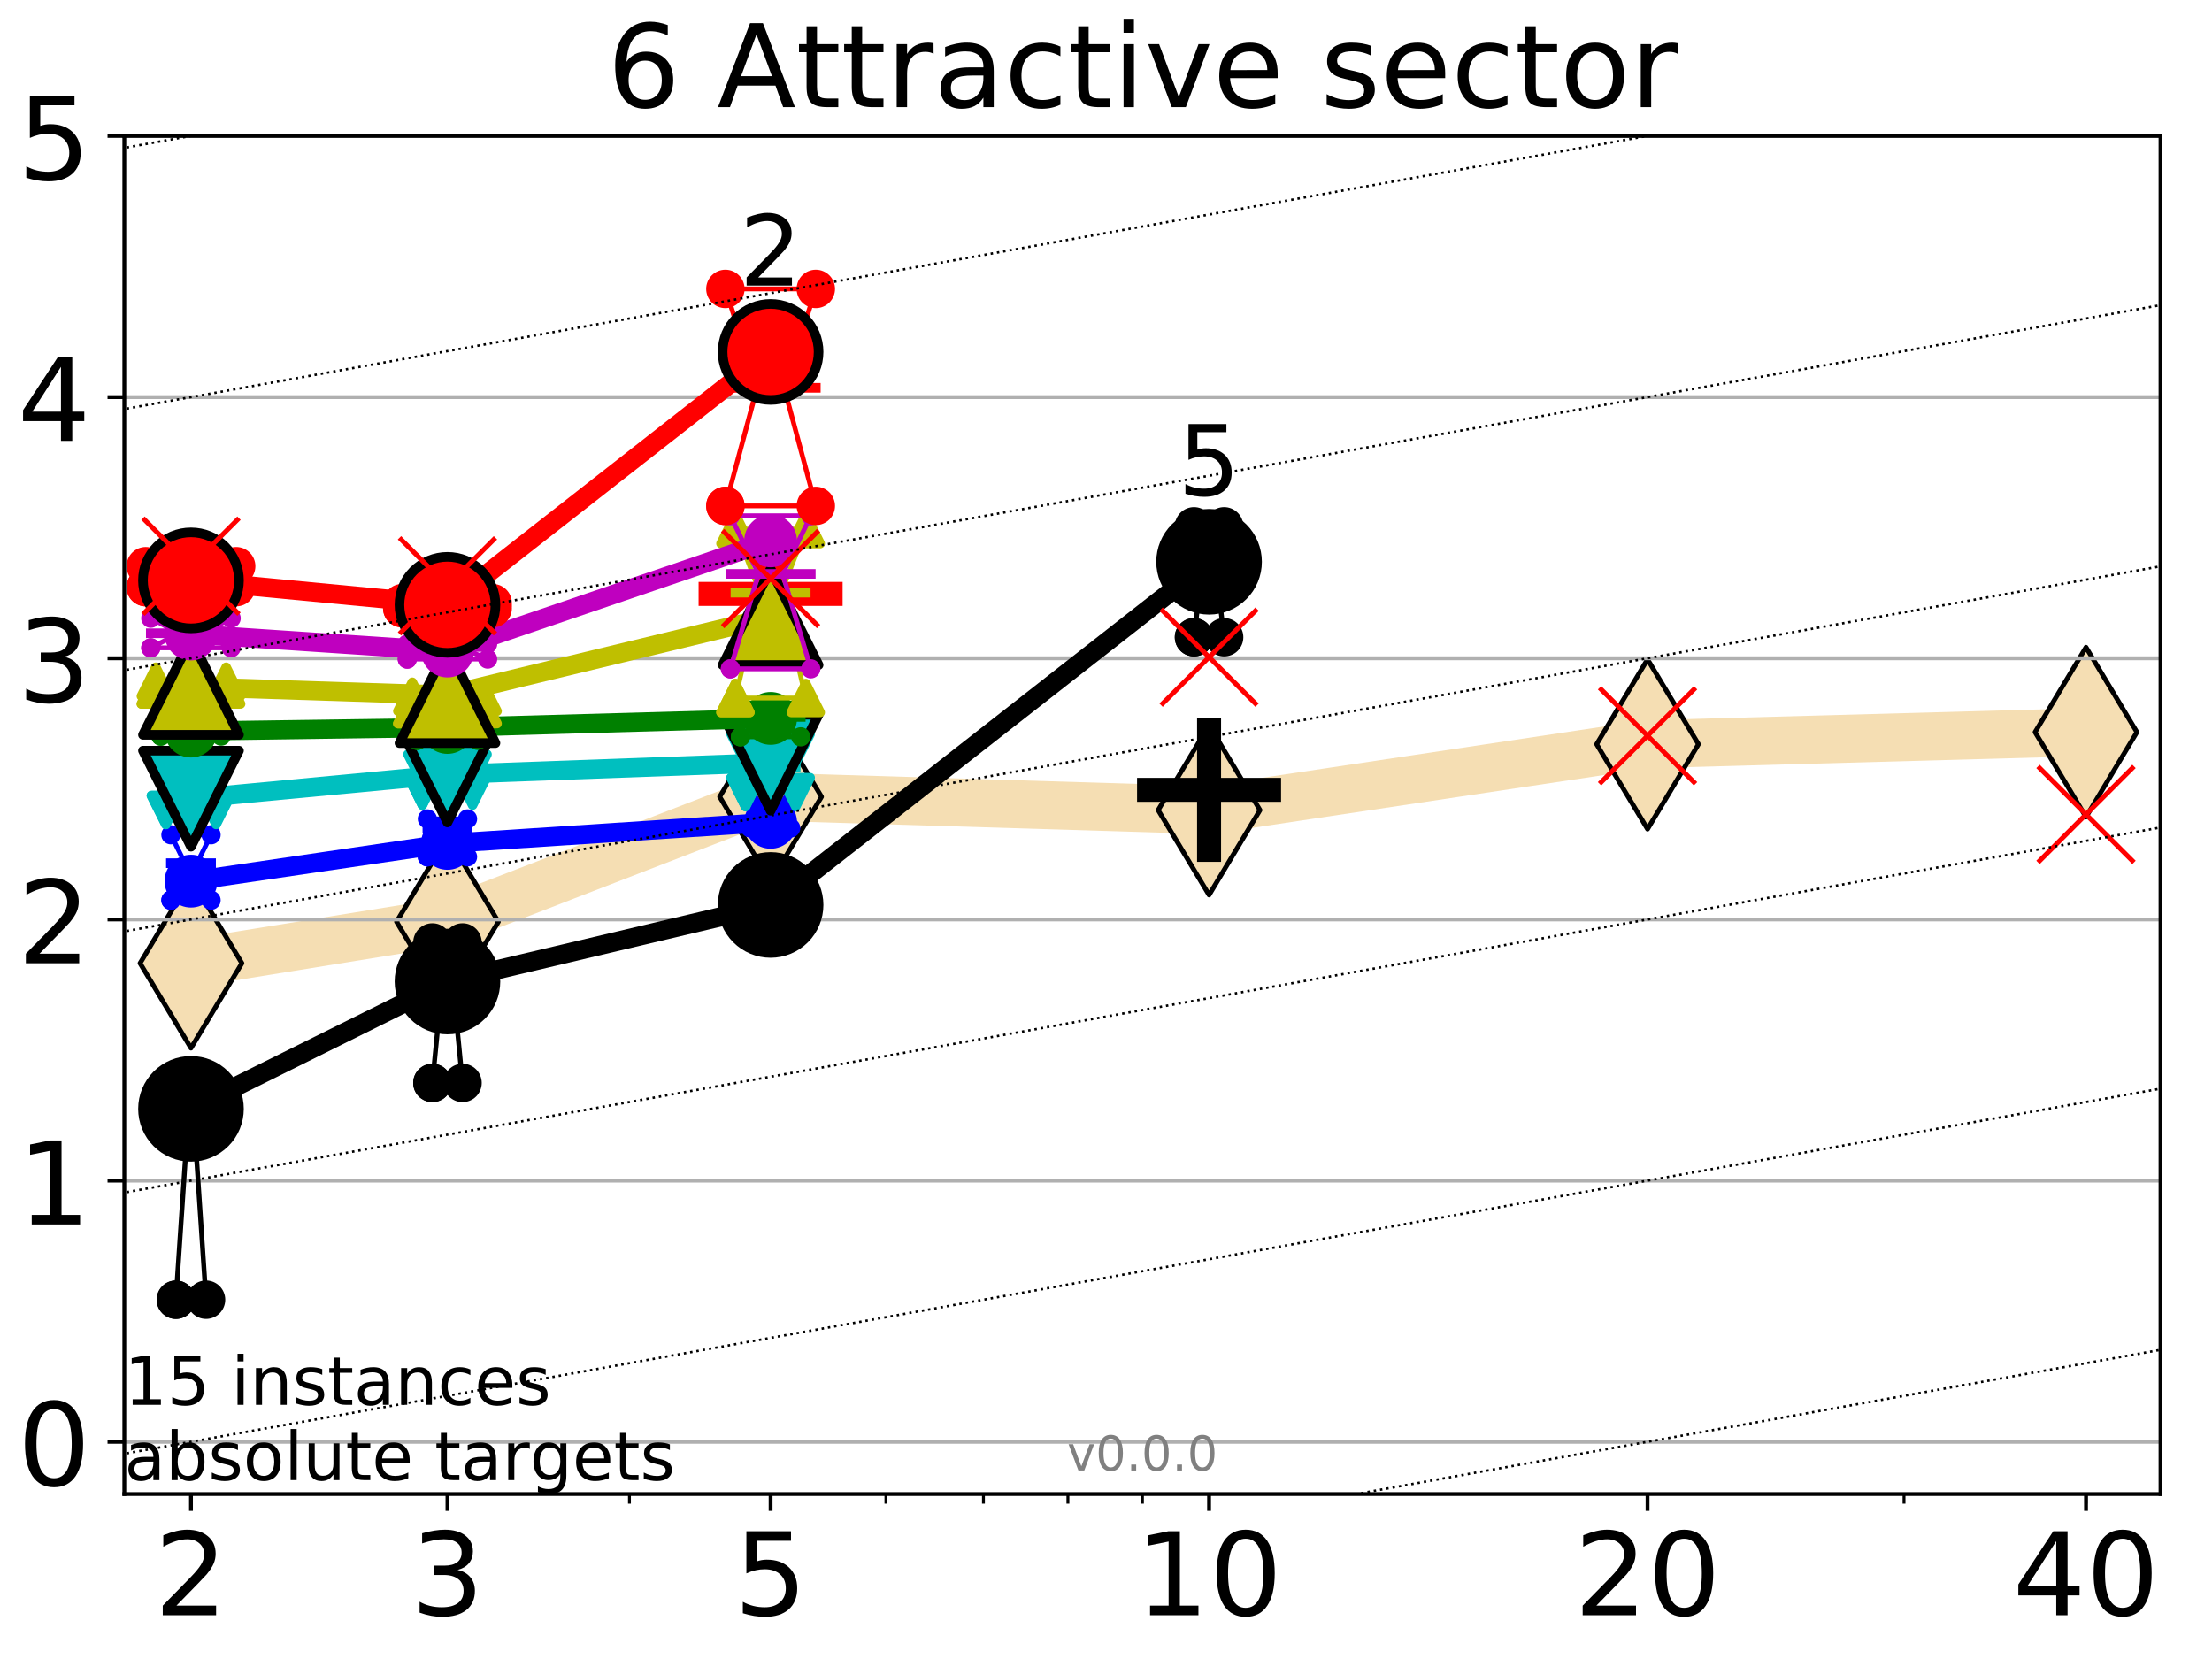 <?xml version="1.0" encoding="utf-8" standalone="no"?>
<!DOCTYPE svg PUBLIC "-//W3C//DTD SVG 1.1//EN"
  "http://www.w3.org/Graphics/SVG/1.1/DTD/svg11.dtd">
<!-- Created with matplotlib (http://matplotlib.org/) -->
<svg height="345.6pt" version="1.1" viewBox="0 0 460.8 345.6" width="460.8pt" xmlns="http://www.w3.org/2000/svg" xmlns:xlink="http://www.w3.org/1999/xlink">
 <defs>
  <style type="text/css">
*{stroke-linecap:butt;stroke-linejoin:round;}
  </style>
 </defs>
 <g id="figure_1">
  <g id="patch_1">
   <path d="M 0 345.6 
L 460.8 345.6 
L 460.8 0 
L 0 0 
z
" style="fill:#ffffff;"/>
  </g>
  <g id="axes_1">
   <g id="patch_2">
    <path d="M 25.9 311.24 
L 450.072 311.24 
L 450.072 28.32 
L 25.9 28.32 
z
" style="fill:#ffffff;"/>
   </g>
   <g id="line2d_1">
    <path clip-path="url(#p863f617847)" d="M 39.784 200.656 
L 93.215 192.02 
L 160.53 165.981 
L 251.87 168.757 
L 343.211 155.031 
L 434.551 152.52 
" style="fill:none;stroke:#f5deb3;stroke-linecap:square;stroke-width:10;"/>
    <defs>
     <path d="M -0 17.678 
L 10.607 0 
L 0 -17.678 
L -10.607 -0 
z
" id="m91fa5a1bf4" style="stroke:#000000;stroke-linejoin:miter;"/>
    </defs>
    <g clip-path="url(#p863f617847)">
     <use style="fill:#f5deb3;stroke:#000000;stroke-linejoin:miter;" x="39.784" xlink:href="#m91fa5a1bf4" y="200.656"/>
     <use style="fill:#f5deb3;stroke:#000000;stroke-linejoin:miter;" x="93.215" xlink:href="#m91fa5a1bf4" y="192.02"/>
     <use style="fill:#f5deb3;stroke:#000000;stroke-linejoin:miter;" x="160.53" xlink:href="#m91fa5a1bf4" y="165.981"/>
     <use style="fill:#f5deb3;stroke:#000000;stroke-linejoin:miter;" x="251.87" xlink:href="#m91fa5a1bf4" y="168.757"/>
     <use style="fill:#f5deb3;stroke:#000000;stroke-linejoin:miter;" x="343.211" xlink:href="#m91fa5a1bf4" y="155.031"/>
     <use style="fill:#f5deb3;stroke:#000000;stroke-linejoin:miter;" x="434.551" xlink:href="#m91fa5a1bf4" y="152.52"/>
    </g>
   </g>
   <g id="line2d_2">
    <defs>
     <path d="M -15 0 
L 15 0 
M 0 15 
L 0 -15 
" id="mff2fd6ea37" style="stroke:#000000;stroke-width:5;"/>
    </defs>
    <g clip-path="url(#p863f617847)">
     <use style="stroke:#000000;stroke-width:5;" x="251.87" xlink:href="#mff2fd6ea37" y="164.536"/>
    </g>
   </g>
   <g id="line2d_3">
    <defs>
     <path d="M -15 0 
L 15 0 
M 0 15 
L 0 -15 
" id="m72240ac333" style="stroke:#ff0000;stroke-width:5;"/>
    </defs>
    <g clip-path="url(#p863f617847)">
     <use style="fill:#ff0000;stroke:#ff0000;stroke-width:5;" x="160.53" xlink:href="#m72240ac333" y="123.727"/>
    </g>
   </g>
   <g id="matplotlib.axis_1">
    <g id="xtick_1">
     <g id="line2d_4">
      <defs>
       <path d="M 0 0 
L 0 3.5 
" id="m36f8520510" style="stroke:#000000;stroke-width:0.8;"/>
      </defs>
      <g>
       <use style="stroke:#000000;stroke-width:0.8;" x="39.784" xlink:href="#m36f8520510" y="311.24"/>
      </g>
     </g>
     <g id="text_1">
      <!-- 2 -->
      <defs>
       <path d="M 19.188 8.297 
L 53.609 8.297 
L 53.609 0 
L 7.328 0 
L 7.328 8.297 
Q 12.938 14.109 22.625 23.891 
Q 32.328 33.688 34.812 36.531 
Q 39.547 41.844 41.422 45.531 
Q 43.312 49.219 43.312 52.781 
Q 43.312 58.594 39.234 62.25 
Q 35.156 65.922 28.609 65.922 
Q 23.969 65.922 18.812 64.312 
Q 13.672 62.703 7.812 59.422 
L 7.812 69.391 
Q 13.766 71.781 18.938 73 
Q 24.125 74.219 28.422 74.219 
Q 39.75 74.219 46.484 68.547 
Q 53.219 62.891 53.219 53.422 
Q 53.219 48.922 51.531 44.891 
Q 49.859 40.875 45.406 35.406 
Q 44.188 33.984 37.641 27.219 
Q 31.109 20.453 19.188 8.297 
z
" id="DejaVuSans-32"/>
      </defs>
      <g transform="translate(32.149 336.476)scale(0.24 -0.24)">
       <use xlink:href="#DejaVuSans-32"/>
      </g>
     </g>
    </g>
    <g id="xtick_2">
     <g id="line2d_5">
      <g>
       <use style="stroke:#000000;stroke-width:0.8;" x="93.215" xlink:href="#m36f8520510" y="311.24"/>
      </g>
     </g>
     <g id="text_2">
      <!-- 3 -->
      <defs>
       <path d="M 40.578 39.312 
Q 47.656 37.797 51.625 33 
Q 55.609 28.219 55.609 21.188 
Q 55.609 10.406 48.188 4.484 
Q 40.766 -1.422 27.094 -1.422 
Q 22.516 -1.422 17.656 -0.516 
Q 12.797 0.391 7.625 2.203 
L 7.625 11.719 
Q 11.719 9.328 16.594 8.109 
Q 21.484 6.891 26.812 6.891 
Q 36.078 6.891 40.938 10.547 
Q 45.797 14.203 45.797 21.188 
Q 45.797 27.641 41.281 31.266 
Q 36.766 34.906 28.719 34.906 
L 20.219 34.906 
L 20.219 43.016 
L 29.109 43.016 
Q 36.375 43.016 40.234 45.922 
Q 44.094 48.828 44.094 54.297 
Q 44.094 59.906 40.109 62.906 
Q 36.141 65.922 28.719 65.922 
Q 24.656 65.922 20.016 65.031 
Q 15.375 64.156 9.812 62.312 
L 9.812 71.094 
Q 15.438 72.656 20.344 73.438 
Q 25.25 74.219 29.594 74.219 
Q 40.828 74.219 47.359 69.109 
Q 53.906 64.016 53.906 55.328 
Q 53.906 49.266 50.438 45.094 
Q 46.969 40.922 40.578 39.312 
z
" id="DejaVuSans-33"/>
      </defs>
      <g transform="translate(85.58 336.476)scale(0.24 -0.24)">
       <use xlink:href="#DejaVuSans-33"/>
      </g>
     </g>
    </g>
    <g id="xtick_3">
     <g id="line2d_6">
      <g>
       <use style="stroke:#000000;stroke-width:0.8;" x="160.53" xlink:href="#m36f8520510" y="311.24"/>
      </g>
     </g>
     <g id="text_3">
      <!-- 5 -->
      <defs>
       <path d="M 10.797 72.906 
L 49.516 72.906 
L 49.516 64.594 
L 19.828 64.594 
L 19.828 46.734 
Q 21.969 47.469 24.109 47.828 
Q 26.266 48.188 28.422 48.188 
Q 40.625 48.188 47.75 41.5 
Q 54.891 34.812 54.891 23.391 
Q 54.891 11.625 47.562 5.094 
Q 40.234 -1.422 26.906 -1.422 
Q 22.312 -1.422 17.547 -0.641 
Q 12.797 0.141 7.719 1.703 
L 7.719 11.625 
Q 12.109 9.234 16.797 8.062 
Q 21.484 6.891 26.703 6.891 
Q 35.156 6.891 40.078 11.328 
Q 45.016 15.766 45.016 23.391 
Q 45.016 31 40.078 35.438 
Q 35.156 39.891 26.703 39.891 
Q 22.75 39.891 18.812 39.016 
Q 14.891 38.141 10.797 36.281 
z
" id="DejaVuSans-35"/>
      </defs>
      <g transform="translate(152.895 336.476)scale(0.24 -0.24)">
       <use xlink:href="#DejaVuSans-35"/>
      </g>
     </g>
    </g>
    <g id="xtick_4">
     <g id="line2d_7">
      <g>
       <use style="stroke:#000000;stroke-width:0.8;" x="251.87" xlink:href="#m36f8520510" y="311.24"/>
      </g>
     </g>
     <g id="text_4">
      <!-- 10 -->
      <defs>
       <path d="M 12.406 8.297 
L 28.516 8.297 
L 28.516 63.922 
L 10.984 60.406 
L 10.984 69.391 
L 28.422 72.906 
L 38.281 72.906 
L 38.281 8.297 
L 54.391 8.297 
L 54.391 0 
L 12.406 0 
z
" id="DejaVuSans-31"/>
       <path d="M 31.781 66.406 
Q 24.172 66.406 20.328 58.906 
Q 16.5 51.422 16.5 36.375 
Q 16.5 21.391 20.328 13.891 
Q 24.172 6.391 31.781 6.391 
Q 39.453 6.391 43.281 13.891 
Q 47.125 21.391 47.125 36.375 
Q 47.125 51.422 43.281 58.906 
Q 39.453 66.406 31.781 66.406 
z
M 31.781 74.219 
Q 44.047 74.219 50.516 64.516 
Q 56.984 54.828 56.984 36.375 
Q 56.984 17.969 50.516 8.266 
Q 44.047 -1.422 31.781 -1.422 
Q 19.531 -1.422 13.062 8.266 
Q 6.594 17.969 6.594 36.375 
Q 6.594 54.828 13.062 64.516 
Q 19.531 74.219 31.781 74.219 
z
" id="DejaVuSans-30"/>
      </defs>
      <g transform="translate(236.6 336.476)scale(0.24 -0.24)">
       <use xlink:href="#DejaVuSans-31"/>
       <use x="63.623" xlink:href="#DejaVuSans-30"/>
      </g>
     </g>
    </g>
    <g id="xtick_5">
     <g id="line2d_8">
      <g>
       <use style="stroke:#000000;stroke-width:0.8;" x="343.211" xlink:href="#m36f8520510" y="311.24"/>
      </g>
     </g>
     <g id="text_5">
      <!-- 20 -->
      <g transform="translate(327.941 336.476)scale(0.24 -0.24)">
       <use xlink:href="#DejaVuSans-32"/>
       <use x="63.623" xlink:href="#DejaVuSans-30"/>
      </g>
     </g>
    </g>
    <g id="xtick_6">
     <g id="line2d_9">
      <g>
       <use style="stroke:#000000;stroke-width:0.8;" x="434.551" xlink:href="#m36f8520510" y="311.24"/>
      </g>
     </g>
     <g id="text_6">
      <!-- 40 -->
      <defs>
       <path d="M 37.797 64.312 
L 12.891 25.391 
L 37.797 25.391 
z
M 35.203 72.906 
L 47.609 72.906 
L 47.609 25.391 
L 58.016 25.391 
L 58.016 17.188 
L 47.609 17.188 
L 47.609 0 
L 37.797 0 
L 37.797 17.188 
L 4.891 17.188 
L 4.891 26.703 
z
" id="DejaVuSans-34"/>
      </defs>
      <g transform="translate(419.281 336.476)scale(0.24 -0.24)">
       <use xlink:href="#DejaVuSans-34"/>
       <use x="63.623" xlink:href="#DejaVuSans-30"/>
      </g>
     </g>
    </g>
    <g id="xtick_7">
     <g id="line2d_10">
      <defs>
       <path d="M 0 0 
L 0 2 
" id="md5f7c75f8a" style="stroke:#000000;stroke-width:0.6;"/>
      </defs>
      <g>
       <use style="stroke:#000000;stroke-width:0.6;" x="39.784" xlink:href="#md5f7c75f8a" y="311.24"/>
      </g>
     </g>
    </g>
    <g id="xtick_8">
     <g id="line2d_11">
      <g>
       <use style="stroke:#000000;stroke-width:0.6;" x="93.215" xlink:href="#md5f7c75f8a" y="311.24"/>
      </g>
     </g>
    </g>
    <g id="xtick_9">
     <g id="line2d_12">
      <g>
       <use style="stroke:#000000;stroke-width:0.6;" x="131.125" xlink:href="#md5f7c75f8a" y="311.24"/>
      </g>
     </g>
    </g>
    <g id="xtick_10">
     <g id="line2d_13">
      <g>
       <use style="stroke:#000000;stroke-width:0.6;" x="160.53" xlink:href="#md5f7c75f8a" y="311.24"/>
      </g>
     </g>
    </g>
    <g id="xtick_11">
     <g id="line2d_14">
      <g>
       <use style="stroke:#000000;stroke-width:0.6;" x="184.555" xlink:href="#md5f7c75f8a" y="311.24"/>
      </g>
     </g>
    </g>
    <g id="xtick_12">
     <g id="line2d_15">
      <g>
       <use style="stroke:#000000;stroke-width:0.6;" x="204.869" xlink:href="#md5f7c75f8a" y="311.24"/>
      </g>
     </g>
    </g>
    <g id="xtick_13">
     <g id="line2d_16">
      <g>
       <use style="stroke:#000000;stroke-width:0.6;" x="222.465" xlink:href="#md5f7c75f8a" y="311.24"/>
      </g>
     </g>
    </g>
    <g id="xtick_14">
     <g id="line2d_17">
      <g>
       <use style="stroke:#000000;stroke-width:0.6;" x="237.986" xlink:href="#md5f7c75f8a" y="311.24"/>
      </g>
     </g>
    </g>
    <g id="xtick_15">
     <g id="line2d_18">
      <g>
       <use style="stroke:#000000;stroke-width:0.6;" x="343.211" xlink:href="#md5f7c75f8a" y="311.24"/>
      </g>
     </g>
    </g>
    <g id="xtick_16">
     <g id="line2d_19">
      <g>
       <use style="stroke:#000000;stroke-width:0.6;" x="396.641" xlink:href="#md5f7c75f8a" y="311.24"/>
      </g>
     </g>
    </g>
    <g id="xtick_17">
     <g id="line2d_20">
      <g>
       <use style="stroke:#000000;stroke-width:0.6;" x="434.551" xlink:href="#md5f7c75f8a" y="311.24"/>
      </g>
     </g>
    </g>
   </g>
   <g id="matplotlib.axis_2">
    <g id="ytick_1">
     <g id="line2d_21">
      <path clip-path="url(#p863f617847)" d="M 25.9 300.358 
L 450.072 300.358 
" style="fill:none;stroke:#b0b0b0;stroke-linecap:square;stroke-width:0.8;"/>
     </g>
     <g id="line2d_22">
      <defs>
       <path d="M 0 0 
L -3.5 0 
" id="m3b651c17dc" style="stroke:#000000;stroke-width:0.8;"/>
      </defs>
      <g>
       <use style="stroke:#000000;stroke-width:0.8;" x="25.9" xlink:href="#m3b651c17dc" y="300.358"/>
      </g>
     </g>
     <g id="text_7">
      <!-- 0 -->
      <g transform="translate(3.63 309.477)scale(0.24 -0.24)">
       <use xlink:href="#DejaVuSans-30"/>
      </g>
     </g>
    </g>
    <g id="ytick_2">
     <g id="line2d_23">
      <path clip-path="url(#p863f617847)" d="M 25.9 245.951 
L 450.072 245.951 
" style="fill:none;stroke:#b0b0b0;stroke-linecap:square;stroke-width:0.8;"/>
     </g>
     <g id="line2d_24">
      <g>
       <use style="stroke:#000000;stroke-width:0.8;" x="25.9" xlink:href="#m3b651c17dc" y="245.951"/>
      </g>
     </g>
     <g id="text_8">
      <!-- 1 -->
      <g transform="translate(3.63 255.069)scale(0.24 -0.24)">
       <use xlink:href="#DejaVuSans-31"/>
      </g>
     </g>
    </g>
    <g id="ytick_3">
     <g id="line2d_25">
      <path clip-path="url(#p863f617847)" d="M 25.9 191.543 
L 450.072 191.543 
" style="fill:none;stroke:#b0b0b0;stroke-linecap:square;stroke-width:0.8;"/>
     </g>
     <g id="line2d_26">
      <g>
       <use style="stroke:#000000;stroke-width:0.8;" x="25.9" xlink:href="#m3b651c17dc" y="191.543"/>
      </g>
     </g>
     <g id="text_9">
      <!-- 2 -->
      <g transform="translate(3.63 200.661)scale(0.24 -0.24)">
       <use xlink:href="#DejaVuSans-32"/>
      </g>
     </g>
    </g>
    <g id="ytick_4">
     <g id="line2d_27">
      <path clip-path="url(#p863f617847)" d="M 25.9 137.135 
L 450.072 137.135 
" style="fill:none;stroke:#b0b0b0;stroke-linecap:square;stroke-width:0.8;"/>
     </g>
     <g id="line2d_28">
      <g>
       <use style="stroke:#000000;stroke-width:0.8;" x="25.9" xlink:href="#m3b651c17dc" y="137.135"/>
      </g>
     </g>
     <g id="text_10">
      <!-- 3 -->
      <g transform="translate(3.63 146.254)scale(0.24 -0.24)">
       <use xlink:href="#DejaVuSans-33"/>
      </g>
     </g>
    </g>
    <g id="ytick_5">
     <g id="line2d_29">
      <path clip-path="url(#p863f617847)" d="M 25.9 82.728 
L 450.072 82.728 
" style="fill:none;stroke:#b0b0b0;stroke-linecap:square;stroke-width:0.8;"/>
     </g>
     <g id="line2d_30">
      <g>
       <use style="stroke:#000000;stroke-width:0.8;" x="25.9" xlink:href="#m3b651c17dc" y="82.728"/>
      </g>
     </g>
     <g id="text_11">
      <!-- 4 -->
      <g transform="translate(3.63 91.846)scale(0.24 -0.24)">
       <use xlink:href="#DejaVuSans-34"/>
      </g>
     </g>
    </g>
    <g id="ytick_6">
     <g id="line2d_31">
      <path clip-path="url(#p863f617847)" d="M 25.9 28.32 
L 450.072 28.32 
" style="fill:none;stroke:#b0b0b0;stroke-linecap:square;stroke-width:0.8;"/>
     </g>
     <g id="line2d_32">
      <g>
       <use style="stroke:#000000;stroke-width:0.8;" x="25.9" xlink:href="#m3b651c17dc" y="28.32"/>
      </g>
     </g>
     <g id="text_12">
      <!-- 5 -->
      <g transform="translate(3.63 37.438)scale(0.24 -0.24)">
       <use xlink:href="#DejaVuSans-35"/>
      </g>
     </g>
    </g>
   </g>
   <g id="line2d_33">
    <path clip-path="url(#p863f617847)" d="M 36.644 270.757 
L 38.842 238 
L 36.644 227.32 
L 42.924 227.32 
L 40.726 238 
L 42.924 270.757 
L 36.644 270.757 
" style="fill:none;stroke:#000000;stroke-linecap:square;"/>
   </g>
   <g id="line2d_34">
    <path clip-path="url(#p863f617847)" d="M 36.644 270.757 
L 42.924 270.757 
L 42.924 227.32 
L 36.644 227.32 
L 36.644 270.757 
" style="fill:none;"/>
    <defs>
     <path d="M 0 3 
C 0.796 3 1.559 2.684 2.121 2.121 
C 2.684 1.559 3 0.796 3 0 
C 3 -0.796 2.684 -1.559 2.121 -2.121 
C 1.559 -2.684 0.796 -3 0 -3 
C -0.796 -3 -1.559 -2.684 -2.121 -2.121 
C -2.684 -1.559 -3 -0.796 -3 0 
C -3 0.796 -2.684 1.559 -2.121 2.121 
C -1.559 2.684 -0.796 3 0 3 
z
" id="m1076042e04" style="stroke:#000000;stroke-width:2;"/>
    </defs>
    <g clip-path="url(#p863f617847)">
     <use style="stroke:#000000;stroke-width:2;" x="36.644" xlink:href="#m1076042e04" y="270.757"/>
     <use style="stroke:#000000;stroke-width:2;" x="42.924" xlink:href="#m1076042e04" y="270.757"/>
     <use style="stroke:#000000;stroke-width:2;" x="42.924" xlink:href="#m1076042e04" y="227.32"/>
     <use style="stroke:#000000;stroke-width:2;" x="36.644" xlink:href="#m1076042e04" y="227.32"/>
     <use style="stroke:#000000;stroke-width:2;" x="36.644" xlink:href="#m1076042e04" y="270.757"/>
    </g>
   </g>
   <g id="line2d_35">
    <path clip-path="url(#p863f617847)" d="M 36.644 238 
L 42.924 238 
" style="fill:none;stroke:#000000;stroke-linecap:square;stroke-width:2;"/>
   </g>
   <g id="line2d_36">
    <path clip-path="url(#p863f617847)" d="M 90.075 225.595 
L 92.273 203.094 
L 90.075 196.329 
L 96.355 196.329 
L 94.157 203.094 
L 96.355 225.595 
L 90.075 225.595 
" style="fill:none;stroke:#000000;stroke-linecap:square;"/>
   </g>
   <g id="line2d_37">
    <path clip-path="url(#p863f617847)" d="M 90.075 225.595 
L 96.355 225.595 
L 96.355 196.329 
L 90.075 196.329 
L 90.075 225.595 
" style="fill:none;"/>
    <g clip-path="url(#p863f617847)">
     <use style="stroke:#000000;stroke-width:2;" x="90.075" xlink:href="#m1076042e04" y="225.595"/>
     <use style="stroke:#000000;stroke-width:2;" x="96.355" xlink:href="#m1076042e04" y="225.595"/>
     <use style="stroke:#000000;stroke-width:2;" x="96.355" xlink:href="#m1076042e04" y="196.329"/>
     <use style="stroke:#000000;stroke-width:2;" x="90.075" xlink:href="#m1076042e04" y="196.329"/>
     <use style="stroke:#000000;stroke-width:2;" x="90.075" xlink:href="#m1076042e04" y="225.595"/>
    </g>
   </g>
   <g id="line2d_38">
    <path clip-path="url(#p863f617847)" d="M 90.075 203.094 
L 96.355 203.094 
" style="fill:none;stroke:#000000;stroke-linecap:square;stroke-width:2;"/>
   </g>
   <g id="line2d_39">
    <path clip-path="url(#p863f617847)" d="M 157.39 186.922 
L 159.588 186.922 
L 157.39 186.537 
L 163.669 186.537 
L 161.472 186.922 
L 163.669 186.922 
L 157.39 186.922 
" style="fill:none;stroke:#000000;stroke-linecap:square;"/>
   </g>
   <g id="line2d_40">
    <path clip-path="url(#p863f617847)" d="M 157.39 186.922 
L 163.669 186.922 
L 163.669 186.537 
L 157.39 186.537 
L 157.39 186.922 
" style="fill:none;"/>
    <g clip-path="url(#p863f617847)">
     <use style="stroke:#000000;stroke-width:2;" x="157.39" xlink:href="#m1076042e04" y="186.922"/>
     <use style="stroke:#000000;stroke-width:2;" x="163.669" xlink:href="#m1076042e04" y="186.922"/>
     <use style="stroke:#000000;stroke-width:2;" x="163.669" xlink:href="#m1076042e04" y="186.537"/>
     <use style="stroke:#000000;stroke-width:2;" x="157.39" xlink:href="#m1076042e04" y="186.537"/>
     <use style="stroke:#000000;stroke-width:2;" x="157.39" xlink:href="#m1076042e04" y="186.922"/>
    </g>
   </g>
   <g id="line2d_41">
    <path clip-path="url(#p863f617847)" d="M 157.39 186.922 
L 163.669 186.922 
" style="fill:none;stroke:#000000;stroke-linecap:square;stroke-width:2;"/>
   </g>
   <g id="line2d_42">
    <path clip-path="url(#p863f617847)" d="M 248.73 132.747 
L 250.928 114.736 
L 248.73 109.644 
L 255.01 109.644 
L 252.812 114.736 
L 255.01 132.747 
L 248.73 132.747 
" style="fill:none;stroke:#000000;stroke-linecap:square;"/>
   </g>
   <g id="line2d_43">
    <path clip-path="url(#p863f617847)" d="M 248.73 132.747 
L 255.01 132.747 
L 255.01 109.644 
L 248.73 109.644 
L 248.73 132.747 
" style="fill:none;"/>
    <g clip-path="url(#p863f617847)">
     <use style="stroke:#000000;stroke-width:2;" x="248.73" xlink:href="#m1076042e04" y="132.747"/>
     <use style="stroke:#000000;stroke-width:2;" x="255.01" xlink:href="#m1076042e04" y="132.747"/>
     <use style="stroke:#000000;stroke-width:2;" x="255.01" xlink:href="#m1076042e04" y="109.644"/>
     <use style="stroke:#000000;stroke-width:2;" x="248.73" xlink:href="#m1076042e04" y="109.644"/>
     <use style="stroke:#000000;stroke-width:2;" x="248.73" xlink:href="#m1076042e04" y="132.747"/>
    </g>
   </g>
   <g id="line2d_44">
    <path clip-path="url(#p863f617847)" d="M 248.73 114.736 
L 255.01 114.736 
" style="fill:none;stroke:#000000;stroke-linecap:square;stroke-width:2;"/>
   </g>
   <g id="line2d_45">
    <path clip-path="url(#p863f617847)" d="M 39.784 230.993 
L 93.215 204.469 
" style="fill:none;stroke:#000000;stroke-linecap:square;stroke-width:4;"/>
   </g>
   <g id="line2d_46">
    <path clip-path="url(#p863f617847)" d="M 93.215 204.469 
L 160.53 188.516 
" style="fill:none;stroke:#000000;stroke-linecap:square;stroke-width:4;"/>
   </g>
   <g id="line2d_47">
    <path clip-path="url(#p863f617847)" d="M 160.53 188.516 
L 251.87 117.029 
" style="fill:none;stroke:#000000;stroke-linecap:square;stroke-width:4;"/>
   </g>
   <g id="line2d_48">
    <path clip-path="url(#p863f617847)" d="M 39.784 230.993 
L 93.215 204.469 
L 160.53 188.516 
L 251.87 117.029 
" style="fill:none;"/>
    <defs>
     <path d="M 0 10 
C 2.652 10 5.196 8.946 7.071 7.071 
C 8.946 5.196 10 2.652 10 0 
C 10 -2.652 8.946 -5.196 7.071 -7.071 
C 5.196 -8.946 2.652 -10 0 -10 
C -2.652 -10 -5.196 -8.946 -7.071 -7.071 
C -8.946 -5.196 -10 -2.652 -10 0 
C -10 2.652 -8.946 5.196 -7.071 7.071 
C -5.196 8.946 -2.652 10 0 10 
z
" id="m4a4851ee70" style="stroke:#000000;stroke-width:2;"/>
    </defs>
    <g clip-path="url(#p863f617847)">
     <use style="stroke:#000000;stroke-width:2;" x="39.784" xlink:href="#m4a4851ee70" y="230.993"/>
     <use style="stroke:#000000;stroke-width:2;" x="93.215" xlink:href="#m4a4851ee70" y="204.469"/>
     <use style="stroke:#000000;stroke-width:2;" x="160.53" xlink:href="#m4a4851ee70" y="188.516"/>
     <use style="stroke:#000000;stroke-width:2;" x="251.87" xlink:href="#m4a4851ee70" y="117.029"/>
    </g>
   </g>
   <g id="line2d_49">
    <path clip-path="url(#p863f617847)" d="M 35.597 187.532 
L 38.528 179.818 
L 35.597 173.9 
L 43.971 173.9 
L 41.04 179.818 
L 43.971 187.532 
L 35.597 187.532 
" style="fill:none;stroke:#0000ff;stroke-linecap:square;"/>
   </g>
   <g id="line2d_50">
    <path clip-path="url(#p863f617847)" d="M 35.597 187.532 
L 43.971 187.532 
L 43.971 173.9 
L 35.597 173.9 
L 35.597 187.532 
" style="fill:none;"/>
    <defs>
     <path d="M 0 1.5 
C 0.398 1.5 0.779 1.342 1.061 1.061 
C 1.342 0.779 1.5 0.398 1.5 0 
C 1.5 -0.398 1.342 -0.779 1.061 -1.061 
C 0.779 -1.342 0.398 -1.5 0 -1.5 
C -0.398 -1.5 -0.779 -1.342 -1.061 -1.061 
C -1.342 -0.779 -1.5 -0.398 -1.5 0 
C -1.5 0.398 -1.342 0.779 -1.061 1.061 
C -0.779 1.342 -0.398 1.5 0 1.5 
z
" id="m53595eb160" style="stroke:#0000ff;"/>
    </defs>
    <g clip-path="url(#p863f617847)">
     <use style="fill:#0000ff;stroke:#0000ff;" x="35.597" xlink:href="#m53595eb160" y="187.532"/>
     <use style="fill:#0000ff;stroke:#0000ff;" x="43.971" xlink:href="#m53595eb160" y="187.532"/>
     <use style="fill:#0000ff;stroke:#0000ff;" x="43.971" xlink:href="#m53595eb160" y="173.9"/>
     <use style="fill:#0000ff;stroke:#0000ff;" x="35.597" xlink:href="#m53595eb160" y="173.9"/>
     <use style="fill:#0000ff;stroke:#0000ff;" x="35.597" xlink:href="#m53595eb160" y="187.532"/>
    </g>
   </g>
   <g id="line2d_51">
    <path clip-path="url(#p863f617847)" d="M 35.597 179.818 
L 43.971 179.818 
" style="fill:none;stroke:#0000ff;stroke-linecap:square;stroke-width:2;"/>
   </g>
   <g id="line2d_52">
    <path clip-path="url(#p863f617847)" d="M 89.028 178.501 
L 91.959 172.452 
L 89.028 170.596 
L 97.401 170.596 
L 94.471 172.452 
L 97.401 178.501 
L 89.028 178.501 
" style="fill:none;stroke:#0000ff;stroke-linecap:square;"/>
   </g>
   <g id="line2d_53">
    <path clip-path="url(#p863f617847)" d="M 89.028 178.501 
L 97.401 178.501 
L 97.401 170.596 
L 89.028 170.596 
L 89.028 178.501 
" style="fill:none;"/>
    <g clip-path="url(#p863f617847)">
     <use style="fill:#0000ff;stroke:#0000ff;" x="89.028" xlink:href="#m53595eb160" y="178.501"/>
     <use style="fill:#0000ff;stroke:#0000ff;" x="97.401" xlink:href="#m53595eb160" y="178.501"/>
     <use style="fill:#0000ff;stroke:#0000ff;" x="97.401" xlink:href="#m53595eb160" y="170.596"/>
     <use style="fill:#0000ff;stroke:#0000ff;" x="89.028" xlink:href="#m53595eb160" y="170.596"/>
     <use style="fill:#0000ff;stroke:#0000ff;" x="89.028" xlink:href="#m53595eb160" y="178.501"/>
    </g>
   </g>
   <g id="line2d_54">
    <path clip-path="url(#p863f617847)" d="M 89.028 172.452 
L 97.401 172.452 
" style="fill:none;stroke:#0000ff;stroke-linecap:square;stroke-width:2;"/>
   </g>
   <g id="line2d_55">
    <path clip-path="url(#p863f617847)" d="M 156.343 172.487 
L 159.274 171.678 
L 156.343 167.113 
L 164.716 167.113 
L 161.786 171.678 
L 164.716 172.487 
L 156.343 172.487 
" style="fill:none;stroke:#0000ff;stroke-linecap:square;"/>
   </g>
   <g id="line2d_56">
    <path clip-path="url(#p863f617847)" d="M 156.343 172.487 
L 164.716 172.487 
L 164.716 167.113 
L 156.343 167.113 
L 156.343 172.487 
" style="fill:none;"/>
    <g clip-path="url(#p863f617847)">
     <use style="fill:#0000ff;stroke:#0000ff;" x="156.343" xlink:href="#m53595eb160" y="172.487"/>
     <use style="fill:#0000ff;stroke:#0000ff;" x="164.716" xlink:href="#m53595eb160" y="172.487"/>
     <use style="fill:#0000ff;stroke:#0000ff;" x="164.716" xlink:href="#m53595eb160" y="167.113"/>
     <use style="fill:#0000ff;stroke:#0000ff;" x="156.343" xlink:href="#m53595eb160" y="167.113"/>
     <use style="fill:#0000ff;stroke:#0000ff;" x="156.343" xlink:href="#m53595eb160" y="172.487"/>
    </g>
   </g>
   <g id="line2d_57">
    <path clip-path="url(#p863f617847)" d="M 156.343 171.678 
L 164.716 171.678 
" style="fill:none;stroke:#0000ff;stroke-linecap:square;stroke-width:2;"/>
   </g>
   <g id="line2d_58">
    <path clip-path="url(#p863f617847)" d="M 39.784 183.559 
L 93.215 175.698 
" style="fill:none;stroke:#0000ff;stroke-linecap:square;stroke-width:4;"/>
   </g>
   <g id="line2d_59">
    <path clip-path="url(#p863f617847)" d="M 93.215 175.698 
L 160.53 171.303 
" style="fill:none;stroke:#0000ff;stroke-linecap:square;stroke-width:4;"/>
   </g>
   <g id="line2d_60">
    <path clip-path="url(#p863f617847)" d="M 39.784 183.559 
L 93.215 175.698 
L 160.53 171.303 
" style="fill:none;"/>
    <defs>
     <path d="M 0 5 
C 1.326 5 2.598 4.473 3.536 3.536 
C 4.473 2.598 5 1.326 5 0 
C 5 -1.326 4.473 -2.598 3.536 -3.536 
C 2.598 -4.473 1.326 -5 0 -5 
C -1.326 -5 -2.598 -4.473 -3.536 -3.536 
C -4.473 -2.598 -5 -1.326 -5 0 
C -5 1.326 -4.473 2.598 -3.536 3.536 
C -2.598 4.473 -1.326 5 0 5 
z
" id="m3c437965a6" style="stroke:#0000ff;"/>
    </defs>
    <g clip-path="url(#p863f617847)">
     <use style="fill:#0000ff;stroke:#0000ff;" x="39.784" xlink:href="#m3c437965a6" y="183.559"/>
     <use style="fill:#0000ff;stroke:#0000ff;" x="93.215" xlink:href="#m3c437965a6" y="175.698"/>
     <use style="fill:#0000ff;stroke:#0000ff;" x="160.53" xlink:href="#m3c437965a6" y="171.303"/>
    </g>
   </g>
   <g id="line2d_61">
    <path clip-path="url(#p863f617847)" d="M 34.551 168.739 
L 38.214 165.584 
L 34.551 160.629 
L 45.017 160.629 
L 41.354 165.584 
L 45.017 168.739 
L 34.551 168.739 
" style="fill:none;stroke:#00bfbf;stroke-linecap:square;"/>
   </g>
   <g id="line2d_62">
    <path clip-path="url(#p863f617847)" d="M 34.551 168.739 
L 45.017 168.739 
L 45.017 160.629 
L 34.551 160.629 
L 34.551 168.739 
" style="fill:none;"/>
    <defs>
     <path d="M -0 3 
L 3 -3 
L -3 -3 
z
" id="mb5e1545ca2" style="stroke:#00bfbf;stroke-linejoin:miter;stroke-width:2;"/>
    </defs>
    <g clip-path="url(#p863f617847)">
     <use style="fill:#00bfbf;stroke:#00bfbf;stroke-linejoin:miter;stroke-width:2;" x="34.551" xlink:href="#mb5e1545ca2" y="168.739"/>
     <use style="fill:#00bfbf;stroke:#00bfbf;stroke-linejoin:miter;stroke-width:2;" x="45.017" xlink:href="#mb5e1545ca2" y="168.739"/>
     <use style="fill:#00bfbf;stroke:#00bfbf;stroke-linejoin:miter;stroke-width:2;" x="45.017" xlink:href="#mb5e1545ca2" y="160.629"/>
     <use style="fill:#00bfbf;stroke:#00bfbf;stroke-linejoin:miter;stroke-width:2;" x="34.551" xlink:href="#mb5e1545ca2" y="160.629"/>
     <use style="fill:#00bfbf;stroke:#00bfbf;stroke-linejoin:miter;stroke-width:2;" x="34.551" xlink:href="#mb5e1545ca2" y="168.739"/>
    </g>
   </g>
   <g id="line2d_63">
    <path clip-path="url(#p863f617847)" d="M 34.551 165.584 
L 45.017 165.584 
" style="fill:none;stroke:#00bfbf;stroke-linecap:square;stroke-width:2;"/>
   </g>
   <g id="line2d_64">
    <path clip-path="url(#p863f617847)" d="M 87.982 164.708 
L 91.645 162.032 
L 87.982 160.144 
L 98.448 160.144 
L 94.785 162.032 
L 98.448 164.708 
L 87.982 164.708 
" style="fill:none;stroke:#00bfbf;stroke-linecap:square;"/>
   </g>
   <g id="line2d_65">
    <path clip-path="url(#p863f617847)" d="M 87.982 164.708 
L 98.448 164.708 
L 98.448 160.144 
L 87.982 160.144 
L 87.982 164.708 
" style="fill:none;"/>
    <g clip-path="url(#p863f617847)">
     <use style="fill:#00bfbf;stroke:#00bfbf;stroke-linejoin:miter;stroke-width:2;" x="87.982" xlink:href="#mb5e1545ca2" y="164.708"/>
     <use style="fill:#00bfbf;stroke:#00bfbf;stroke-linejoin:miter;stroke-width:2;" x="98.448" xlink:href="#mb5e1545ca2" y="164.708"/>
     <use style="fill:#00bfbf;stroke:#00bfbf;stroke-linejoin:miter;stroke-width:2;" x="98.448" xlink:href="#mb5e1545ca2" y="160.144"/>
     <use style="fill:#00bfbf;stroke:#00bfbf;stroke-linejoin:miter;stroke-width:2;" x="87.982" xlink:href="#mb5e1545ca2" y="160.144"/>
     <use style="fill:#00bfbf;stroke:#00bfbf;stroke-linejoin:miter;stroke-width:2;" x="87.982" xlink:href="#mb5e1545ca2" y="164.708"/>
    </g>
   </g>
   <g id="line2d_66">
    <path clip-path="url(#p863f617847)" d="M 87.982 162.032 
L 98.448 162.032 
" style="fill:none;stroke:#00bfbf;stroke-linecap:square;stroke-width:2;"/>
   </g>
   <g id="line2d_67">
    <path clip-path="url(#p863f617847)" d="M 155.296 165.008 
L 158.96 159.763 
L 155.296 155.899 
L 165.763 155.899 
L 162.1 159.763 
L 165.763 165.008 
L 155.296 165.008 
" style="fill:none;stroke:#00bfbf;stroke-linecap:square;"/>
   </g>
   <g id="line2d_68">
    <path clip-path="url(#p863f617847)" d="M 155.296 165.008 
L 165.763 165.008 
L 165.763 155.899 
L 155.296 155.899 
L 155.296 165.008 
" style="fill:none;"/>
    <g clip-path="url(#p863f617847)">
     <use style="fill:#00bfbf;stroke:#00bfbf;stroke-linejoin:miter;stroke-width:2;" x="155.296" xlink:href="#mb5e1545ca2" y="165.008"/>
     <use style="fill:#00bfbf;stroke:#00bfbf;stroke-linejoin:miter;stroke-width:2;" x="165.763" xlink:href="#mb5e1545ca2" y="165.008"/>
     <use style="fill:#00bfbf;stroke:#00bfbf;stroke-linejoin:miter;stroke-width:2;" x="165.763" xlink:href="#mb5e1545ca2" y="155.899"/>
     <use style="fill:#00bfbf;stroke:#00bfbf;stroke-linejoin:miter;stroke-width:2;" x="155.296" xlink:href="#mb5e1545ca2" y="155.899"/>
     <use style="fill:#00bfbf;stroke:#00bfbf;stroke-linejoin:miter;stroke-width:2;" x="155.296" xlink:href="#mb5e1545ca2" y="165.008"/>
    </g>
   </g>
   <g id="line2d_69">
    <path clip-path="url(#p863f617847)" d="M 155.296 159.763 
L 165.763 159.763 
" style="fill:none;stroke:#00bfbf;stroke-linecap:square;stroke-width:2;"/>
   </g>
   <g id="line2d_70">
    <path clip-path="url(#p863f617847)" d="M 39.784 166.377 
L 93.215 161.333 
" style="fill:none;stroke:#00bfbf;stroke-linecap:square;stroke-width:4;"/>
   </g>
   <g id="line2d_71">
    <path clip-path="url(#p863f617847)" d="M 93.215 161.333 
L 160.53 158.884 
" style="fill:none;stroke:#00bfbf;stroke-linecap:square;stroke-width:4;"/>
   </g>
   <g id="line2d_72">
    <path clip-path="url(#p863f617847)" d="M 39.784 166.377 
L 93.215 161.333 
L 160.53 158.884 
" style="fill:none;"/>
    <defs>
     <path d="M -0 10 
L 10 -10 
L -10 -10 
z
" id="m4b58686c26" style="stroke:#000000;stroke-linejoin:miter;stroke-width:2;"/>
    </defs>
    <g clip-path="url(#p863f617847)">
     <use style="fill:#00bfbf;stroke:#000000;stroke-linejoin:miter;stroke-width:2;" x="39.784" xlink:href="#m4b58686c26" y="166.377"/>
     <use style="fill:#00bfbf;stroke:#000000;stroke-linejoin:miter;stroke-width:2;" x="93.215" xlink:href="#m4b58686c26" y="161.333"/>
     <use style="fill:#00bfbf;stroke:#000000;stroke-linejoin:miter;stroke-width:2;" x="160.53" xlink:href="#m4b58686c26" y="158.884"/>
    </g>
   </g>
   <g id="line2d_73">
    <path clip-path="url(#p863f617847)" d="M 33.504 153.349 
L 37.9 151.761 
L 33.504 151.048 
L 46.064 151.048 
L 41.668 151.761 
L 46.064 153.349 
L 33.504 153.349 
" style="fill:none;stroke:#008000;stroke-linecap:square;"/>
   </g>
   <g id="line2d_74">
    <path clip-path="url(#p863f617847)" d="M 33.504 153.349 
L 46.064 153.349 
L 46.064 151.048 
L 33.504 151.048 
L 33.504 153.349 
" style="fill:none;"/>
    <defs>
     <path d="M 0 1.5 
C 0.398 1.5 0.779 1.342 1.061 1.061 
C 1.342 0.779 1.5 0.398 1.5 0 
C 1.5 -0.398 1.342 -0.779 1.061 -1.061 
C 0.779 -1.342 0.398 -1.5 0 -1.5 
C -0.398 -1.5 -0.779 -1.342 -1.061 -1.061 
C -1.342 -0.779 -1.5 -0.398 -1.5 0 
C -1.5 0.398 -1.342 0.779 -1.061 1.061 
C -0.779 1.342 -0.398 1.5 0 1.5 
z
" id="m0b585fbef4" style="stroke:#008000;"/>
    </defs>
    <g clip-path="url(#p863f617847)">
     <use style="fill:#008000;stroke:#008000;" x="33.504" xlink:href="#m0b585fbef4" y="153.349"/>
     <use style="fill:#008000;stroke:#008000;" x="46.064" xlink:href="#m0b585fbef4" y="153.349"/>
     <use style="fill:#008000;stroke:#008000;" x="46.064" xlink:href="#m0b585fbef4" y="151.048"/>
     <use style="fill:#008000;stroke:#008000;" x="33.504" xlink:href="#m0b585fbef4" y="151.048"/>
     <use style="fill:#008000;stroke:#008000;" x="33.504" xlink:href="#m0b585fbef4" y="153.349"/>
    </g>
   </g>
   <g id="line2d_75">
    <path clip-path="url(#p863f617847)" d="M 33.504 151.761 
L 46.064 151.761 
" style="fill:none;stroke:#008000;stroke-linecap:square;stroke-width:2;"/>
   </g>
   <g id="line2d_76">
    <path clip-path="url(#p863f617847)" d="M 86.935 154.233 
L 91.331 152.724 
L 86.935 151.637 
L 99.495 151.637 
L 95.099 152.724 
L 99.495 154.233 
L 86.935 154.233 
" style="fill:none;stroke:#008000;stroke-linecap:square;"/>
   </g>
   <g id="line2d_77">
    <path clip-path="url(#p863f617847)" d="M 86.935 154.233 
L 99.495 154.233 
L 99.495 151.637 
L 86.935 151.637 
L 86.935 154.233 
" style="fill:none;"/>
    <g clip-path="url(#p863f617847)">
     <use style="fill:#008000;stroke:#008000;" x="86.935" xlink:href="#m0b585fbef4" y="154.233"/>
     <use style="fill:#008000;stroke:#008000;" x="99.495" xlink:href="#m0b585fbef4" y="154.233"/>
     <use style="fill:#008000;stroke:#008000;" x="99.495" xlink:href="#m0b585fbef4" y="151.637"/>
     <use style="fill:#008000;stroke:#008000;" x="86.935" xlink:href="#m0b585fbef4" y="151.637"/>
     <use style="fill:#008000;stroke:#008000;" x="86.935" xlink:href="#m0b585fbef4" y="154.233"/>
    </g>
   </g>
   <g id="line2d_78">
    <path clip-path="url(#p863f617847)" d="M 86.935 152.724 
L 99.495 152.724 
" style="fill:none;stroke:#008000;stroke-linecap:square;stroke-width:2;"/>
   </g>
   <g id="line2d_79">
    <path clip-path="url(#p863f617847)" d="M 154.25 153.495 
L 158.646 149.352 
L 154.25 146.479 
L 166.809 146.479 
L 162.414 149.352 
L 166.809 153.495 
L 154.25 153.495 
" style="fill:none;stroke:#008000;stroke-linecap:square;"/>
   </g>
   <g id="line2d_80">
    <path clip-path="url(#p863f617847)" d="M 154.25 153.495 
L 166.809 153.495 
L 166.809 146.479 
L 154.25 146.479 
L 154.25 153.495 
" style="fill:none;"/>
    <g clip-path="url(#p863f617847)">
     <use style="fill:#008000;stroke:#008000;" x="154.25" xlink:href="#m0b585fbef4" y="153.495"/>
     <use style="fill:#008000;stroke:#008000;" x="166.809" xlink:href="#m0b585fbef4" y="153.495"/>
     <use style="fill:#008000;stroke:#008000;" x="166.809" xlink:href="#m0b585fbef4" y="146.479"/>
     <use style="fill:#008000;stroke:#008000;" x="154.25" xlink:href="#m0b585fbef4" y="146.479"/>
     <use style="fill:#008000;stroke:#008000;" x="154.25" xlink:href="#m0b585fbef4" y="153.495"/>
    </g>
   </g>
   <g id="line2d_81">
    <path clip-path="url(#p863f617847)" d="M 154.25 149.352 
L 166.809 149.352 
" style="fill:none;stroke:#008000;stroke-linecap:square;stroke-width:2;"/>
   </g>
   <g id="line2d_82">
    <path clip-path="url(#p863f617847)" d="M 39.784 152.298 
L 93.215 151.542 
" style="fill:none;stroke:#008000;stroke-linecap:square;stroke-width:4;"/>
   </g>
   <g id="line2d_83">
    <path clip-path="url(#p863f617847)" d="M 93.215 151.542 
L 160.53 149.655 
" style="fill:none;stroke:#008000;stroke-linecap:square;stroke-width:4;"/>
   </g>
   <g id="line2d_84">
    <path clip-path="url(#p863f617847)" d="M 39.784 152.298 
L 93.215 151.542 
L 160.53 149.655 
" style="fill:none;"/>
    <defs>
     <path d="M 0 5 
C 1.326 5 2.598 4.473 3.536 3.536 
C 4.473 2.598 5 1.326 5 0 
C 5 -1.326 4.473 -2.598 3.536 -3.536 
C 2.598 -4.473 1.326 -5 0 -5 
C -1.326 -5 -2.598 -4.473 -3.536 -3.536 
C -4.473 -2.598 -5 -1.326 -5 0 
C -5 1.326 -4.473 2.598 -3.536 3.536 
C -2.598 4.473 -1.326 5 0 5 
z
" id="mc359aedb53" style="stroke:#008000;"/>
    </defs>
    <g clip-path="url(#p863f617847)">
     <use style="fill:#008000;stroke:#008000;" x="39.784" xlink:href="#mc359aedb53" y="152.298"/>
     <use style="fill:#008000;stroke:#008000;" x="93.215" xlink:href="#mc359aedb53" y="151.542"/>
     <use style="fill:#008000;stroke:#008000;" x="160.53" xlink:href="#mc359aedb53" y="149.655"/>
    </g>
   </g>
   <g id="line2d_85">
    <path clip-path="url(#p863f617847)" d="M 32.458 143.636 
L 37.586 142.78 
L 32.458 142.013 
L 47.11 142.013 
L 41.982 142.78 
L 47.11 143.636 
L 32.458 143.636 
" style="fill:none;stroke:#bfbf00;stroke-linecap:square;"/>
   </g>
   <g id="line2d_86">
    <path clip-path="url(#p863f617847)" d="M 32.458 143.636 
L 47.11 143.636 
L 47.11 142.013 
L 32.458 142.013 
L 32.458 143.636 
" style="fill:none;"/>
    <defs>
     <path d="M 0 -3 
L -3 3 
L 3 3 
z
" id="m7e55f6ae97" style="stroke:#bfbf00;stroke-linejoin:miter;stroke-width:2;"/>
    </defs>
    <g clip-path="url(#p863f617847)">
     <use style="fill:#bfbf00;stroke:#bfbf00;stroke-linejoin:miter;stroke-width:2;" x="32.458" xlink:href="#m7e55f6ae97" y="143.636"/>
     <use style="fill:#bfbf00;stroke:#bfbf00;stroke-linejoin:miter;stroke-width:2;" x="47.11" xlink:href="#m7e55f6ae97" y="143.636"/>
     <use style="fill:#bfbf00;stroke:#bfbf00;stroke-linejoin:miter;stroke-width:2;" x="47.11" xlink:href="#m7e55f6ae97" y="142.013"/>
     <use style="fill:#bfbf00;stroke:#bfbf00;stroke-linejoin:miter;stroke-width:2;" x="32.458" xlink:href="#m7e55f6ae97" y="142.013"/>
     <use style="fill:#bfbf00;stroke:#bfbf00;stroke-linejoin:miter;stroke-width:2;" x="32.458" xlink:href="#m7e55f6ae97" y="143.636"/>
    </g>
   </g>
   <g id="line2d_87">
    <path clip-path="url(#p863f617847)" d="M 32.458 142.78 
L 47.11 142.78 
" style="fill:none;stroke:#bfbf00;stroke-linecap:square;stroke-width:2;"/>
   </g>
   <g id="line2d_88">
    <path clip-path="url(#p863f617847)" d="M 85.888 147.73 
L 91.017 147.607 
L 85.888 145.14 
L 100.541 145.14 
L 95.413 147.607 
L 100.541 147.73 
L 85.888 147.73 
" style="fill:none;stroke:#bfbf00;stroke-linecap:square;"/>
   </g>
   <g id="line2d_89">
    <path clip-path="url(#p863f617847)" d="M 85.888 147.73 
L 100.541 147.73 
L 100.541 145.14 
L 85.888 145.14 
L 85.888 147.73 
" style="fill:none;"/>
    <g clip-path="url(#p863f617847)">
     <use style="fill:#bfbf00;stroke:#bfbf00;stroke-linejoin:miter;stroke-width:2;" x="85.888" xlink:href="#m7e55f6ae97" y="147.73"/>
     <use style="fill:#bfbf00;stroke:#bfbf00;stroke-linejoin:miter;stroke-width:2;" x="100.541" xlink:href="#m7e55f6ae97" y="147.73"/>
     <use style="fill:#bfbf00;stroke:#bfbf00;stroke-linejoin:miter;stroke-width:2;" x="100.541" xlink:href="#m7e55f6ae97" y="145.14"/>
     <use style="fill:#bfbf00;stroke:#bfbf00;stroke-linejoin:miter;stroke-width:2;" x="85.888" xlink:href="#m7e55f6ae97" y="145.14"/>
     <use style="fill:#bfbf00;stroke:#bfbf00;stroke-linejoin:miter;stroke-width:2;" x="85.888" xlink:href="#m7e55f6ae97" y="147.73"/>
    </g>
   </g>
   <g id="line2d_90">
    <path clip-path="url(#p863f617847)" d="M 85.888 147.607 
L 100.541 147.607 
" style="fill:none;stroke:#bfbf00;stroke-linecap:square;stroke-width:2;"/>
   </g>
   <g id="line2d_91">
    <path clip-path="url(#p863f617847)" d="M 153.203 145.408 
L 158.332 123.467 
L 153.203 110.234 
L 167.856 110.234 
L 162.728 123.467 
L 167.856 145.408 
L 153.203 145.408 
" style="fill:none;stroke:#bfbf00;stroke-linecap:square;"/>
   </g>
   <g id="line2d_92">
    <path clip-path="url(#p863f617847)" d="M 153.203 145.408 
L 167.856 145.408 
L 167.856 110.234 
L 153.203 110.234 
L 153.203 145.408 
" style="fill:none;"/>
    <g clip-path="url(#p863f617847)">
     <use style="fill:#bfbf00;stroke:#bfbf00;stroke-linejoin:miter;stroke-width:2;" x="153.203" xlink:href="#m7e55f6ae97" y="145.408"/>
     <use style="fill:#bfbf00;stroke:#bfbf00;stroke-linejoin:miter;stroke-width:2;" x="167.856" xlink:href="#m7e55f6ae97" y="145.408"/>
     <use style="fill:#bfbf00;stroke:#bfbf00;stroke-linejoin:miter;stroke-width:2;" x="167.856" xlink:href="#m7e55f6ae97" y="110.234"/>
     <use style="fill:#bfbf00;stroke:#bfbf00;stroke-linejoin:miter;stroke-width:2;" x="153.203" xlink:href="#m7e55f6ae97" y="110.234"/>
     <use style="fill:#bfbf00;stroke:#bfbf00;stroke-linejoin:miter;stroke-width:2;" x="153.203" xlink:href="#m7e55f6ae97" y="145.408"/>
    </g>
   </g>
   <g id="line2d_93">
    <path clip-path="url(#p863f617847)" d="M 153.203 123.467 
L 167.856 123.467 
" style="fill:none;stroke:#bfbf00;stroke-linecap:square;stroke-width:2;"/>
   </g>
   <g id="line2d_94">
    <path clip-path="url(#p863f617847)" d="M 39.784 143.078 
L 93.215 144.8 
" style="fill:none;stroke:#bfbf00;stroke-linecap:square;stroke-width:4;"/>
   </g>
   <g id="line2d_95">
    <path clip-path="url(#p863f617847)" d="M 93.215 144.8 
L 160.53 128.534 
" style="fill:none;stroke:#bfbf00;stroke-linecap:square;stroke-width:4;"/>
   </g>
   <g id="line2d_96">
    <path clip-path="url(#p863f617847)" d="M 39.784 143.078 
L 93.215 144.8 
L 160.53 128.534 
" style="fill:none;"/>
    <defs>
     <path d="M 0 -10 
L -10 10 
L 10 10 
z
" id="m209b9ca398" style="stroke:#000000;stroke-linejoin:miter;stroke-width:2;"/>
    </defs>
    <g clip-path="url(#p863f617847)">
     <use style="fill:#bfbf00;stroke:#000000;stroke-linejoin:miter;stroke-width:2;" x="39.784" xlink:href="#m209b9ca398" y="143.078"/>
     <use style="fill:#bfbf00;stroke:#000000;stroke-linejoin:miter;stroke-width:2;" x="93.215" xlink:href="#m209b9ca398" y="144.8"/>
     <use style="fill:#bfbf00;stroke:#000000;stroke-linejoin:miter;stroke-width:2;" x="160.53" xlink:href="#m209b9ca398" y="128.534"/>
    </g>
   </g>
   <g id="line2d_97">
    <path clip-path="url(#p863f617847)" d="M 31.411 134.959 
L 37.272 131.92 
L 31.411 128.792 
L 48.157 128.792 
L 42.296 131.92 
L 48.157 134.959 
L 31.411 134.959 
" style="fill:none;stroke:#bf00bf;stroke-linecap:square;"/>
   </g>
   <g id="line2d_98">
    <path clip-path="url(#p863f617847)" d="M 31.411 134.959 
L 48.157 134.959 
L 48.157 128.792 
L 31.411 128.792 
L 31.411 134.959 
" style="fill:none;"/>
    <defs>
     <path d="M 0 1.5 
C 0.398 1.5 0.779 1.342 1.061 1.061 
C 1.342 0.779 1.5 0.398 1.5 0 
C 1.5 -0.398 1.342 -0.779 1.061 -1.061 
C 0.779 -1.342 0.398 -1.5 0 -1.5 
C -0.398 -1.5 -0.779 -1.342 -1.061 -1.061 
C -1.342 -0.779 -1.5 -0.398 -1.5 0 
C -1.5 0.398 -1.342 0.779 -1.061 1.061 
C -0.779 1.342 -0.398 1.5 0 1.5 
z
" id="m50c49af407" style="stroke:#bf00bf;"/>
    </defs>
    <g clip-path="url(#p863f617847)">
     <use style="fill:#bf00bf;stroke:#bf00bf;" x="31.411" xlink:href="#m50c49af407" y="134.959"/>
     <use style="fill:#bf00bf;stroke:#bf00bf;" x="48.157" xlink:href="#m50c49af407" y="134.959"/>
     <use style="fill:#bf00bf;stroke:#bf00bf;" x="48.157" xlink:href="#m50c49af407" y="128.792"/>
     <use style="fill:#bf00bf;stroke:#bf00bf;" x="31.411" xlink:href="#m50c49af407" y="128.792"/>
     <use style="fill:#bf00bf;stroke:#bf00bf;" x="31.411" xlink:href="#m50c49af407" y="134.959"/>
    </g>
   </g>
   <g id="line2d_99">
    <path clip-path="url(#p863f617847)" d="M 31.411 131.92 
L 48.157 131.92 
" style="fill:none;stroke:#bf00bf;stroke-linecap:square;stroke-width:2;"/>
   </g>
   <g id="line2d_100">
    <path clip-path="url(#p863f617847)" d="M 84.842 137.301 
L 90.703 134.765 
L 84.842 134.15 
L 101.588 134.15 
L 95.727 134.765 
L 101.588 137.301 
L 84.842 137.301 
" style="fill:none;stroke:#bf00bf;stroke-linecap:square;"/>
   </g>
   <g id="line2d_101">
    <path clip-path="url(#p863f617847)" d="M 84.842 137.301 
L 101.588 137.301 
L 101.588 134.15 
L 84.842 134.15 
L 84.842 137.301 
" style="fill:none;"/>
    <g clip-path="url(#p863f617847)">
     <use style="fill:#bf00bf;stroke:#bf00bf;" x="84.842" xlink:href="#m50c49af407" y="137.301"/>
     <use style="fill:#bf00bf;stroke:#bf00bf;" x="101.588" xlink:href="#m50c49af407" y="137.301"/>
     <use style="fill:#bf00bf;stroke:#bf00bf;" x="101.588" xlink:href="#m50c49af407" y="134.15"/>
     <use style="fill:#bf00bf;stroke:#bf00bf;" x="84.842" xlink:href="#m50c49af407" y="134.15"/>
     <use style="fill:#bf00bf;stroke:#bf00bf;" x="84.842" xlink:href="#m50c49af407" y="137.301"/>
    </g>
   </g>
   <g id="line2d_102">
    <path clip-path="url(#p863f617847)" d="M 84.842 134.765 
L 101.588 134.765 
" style="fill:none;stroke:#bf00bf;stroke-linecap:square;stroke-width:2;"/>
   </g>
   <g id="line2d_103">
    <path clip-path="url(#p863f617847)" d="M 152.156 139.333 
L 158.018 119.551 
L 152.156 107.448 
L 168.903 107.448 
L 163.041 119.551 
L 168.903 139.333 
L 152.156 139.333 
" style="fill:none;stroke:#bf00bf;stroke-linecap:square;"/>
   </g>
   <g id="line2d_104">
    <path clip-path="url(#p863f617847)" d="M 152.156 139.333 
L 168.903 139.333 
L 168.903 107.448 
L 152.156 107.448 
L 152.156 139.333 
" style="fill:none;"/>
    <g clip-path="url(#p863f617847)">
     <use style="fill:#bf00bf;stroke:#bf00bf;" x="152.156" xlink:href="#m50c49af407" y="139.333"/>
     <use style="fill:#bf00bf;stroke:#bf00bf;" x="168.903" xlink:href="#m50c49af407" y="139.333"/>
     <use style="fill:#bf00bf;stroke:#bf00bf;" x="168.903" xlink:href="#m50c49af407" y="107.448"/>
     <use style="fill:#bf00bf;stroke:#bf00bf;" x="152.156" xlink:href="#m50c49af407" y="107.448"/>
     <use style="fill:#bf00bf;stroke:#bf00bf;" x="152.156" xlink:href="#m50c49af407" y="139.333"/>
    </g>
   </g>
   <g id="line2d_105">
    <path clip-path="url(#p863f617847)" d="M 152.156 119.551 
L 168.903 119.551 
" style="fill:none;stroke:#bf00bf;stroke-linecap:square;stroke-width:2;"/>
   </g>
   <g id="line2d_106">
    <path clip-path="url(#p863f617847)" d="M 39.784 132.078 
L 93.215 135.628 
" style="fill:none;stroke:#bf00bf;stroke-linecap:square;stroke-width:4;"/>
   </g>
   <g id="line2d_107">
    <path clip-path="url(#p863f617847)" d="M 93.215 135.628 
L 160.53 112.669 
" style="fill:none;stroke:#bf00bf;stroke-linecap:square;stroke-width:4;"/>
   </g>
   <g id="line2d_108">
    <path clip-path="url(#p863f617847)" d="M 39.784 132.078 
L 93.215 135.628 
L 160.53 112.669 
" style="fill:none;"/>
    <defs>
     <path d="M 0 5 
C 1.326 5 2.598 4.473 3.536 3.536 
C 4.473 2.598 5 1.326 5 0 
C 5 -1.326 4.473 -2.598 3.536 -3.536 
C 2.598 -4.473 1.326 -5 0 -5 
C -1.326 -5 -2.598 -4.473 -3.536 -3.536 
C -4.473 -2.598 -5 -1.326 -5 0 
C -5 1.326 -4.473 2.598 -3.536 3.536 
C -2.598 4.473 -1.326 5 0 5 
z
" id="md647f7dd7c" style="stroke:#bf00bf;"/>
    </defs>
    <g clip-path="url(#p863f617847)">
     <use style="fill:#bf00bf;stroke:#bf00bf;" x="39.784" xlink:href="#md647f7dd7c" y="132.078"/>
     <use style="fill:#bf00bf;stroke:#bf00bf;" x="93.215" xlink:href="#md647f7dd7c" y="135.628"/>
     <use style="fill:#bf00bf;stroke:#bf00bf;" x="160.53" xlink:href="#md647f7dd7c" y="112.669"/>
    </g>
   </g>
   <g id="line2d_109">
    <path clip-path="url(#p863f617847)" d="M 30.364 122.314 
L 36.958 118.922 
L 30.364 117.948 
L 49.204 117.948 
L 42.61 118.922 
L 49.204 122.314 
L 30.364 122.314 
" style="fill:none;stroke:#ff0000;stroke-linecap:square;"/>
   </g>
   <g id="line2d_110">
    <path clip-path="url(#p863f617847)" d="M 30.364 122.314 
L 49.204 122.314 
L 49.204 117.948 
L 30.364 117.948 
L 30.364 122.314 
" style="fill:none;"/>
    <defs>
     <path d="M 0 3 
C 0.796 3 1.559 2.684 2.121 2.121 
C 2.684 1.559 3 0.796 3 0 
C 3 -0.796 2.684 -1.559 2.121 -2.121 
C 1.559 -2.684 0.796 -3 0 -3 
C -0.796 -3 -1.559 -2.684 -2.121 -2.121 
C -2.684 -1.559 -3 -0.796 -3 0 
C -3 0.796 -2.684 1.559 -2.121 2.121 
C -1.559 2.684 -0.796 3 0 3 
z
" id="m02c0d0c523" style="stroke:#ff0000;stroke-width:2;"/>
    </defs>
    <g clip-path="url(#p863f617847)">
     <use style="fill:#ff0000;stroke:#ff0000;stroke-width:2;" x="30.364" xlink:href="#m02c0d0c523" y="122.314"/>
     <use style="fill:#ff0000;stroke:#ff0000;stroke-width:2;" x="49.204" xlink:href="#m02c0d0c523" y="122.314"/>
     <use style="fill:#ff0000;stroke:#ff0000;stroke-width:2;" x="49.204" xlink:href="#m02c0d0c523" y="117.948"/>
     <use style="fill:#ff0000;stroke:#ff0000;stroke-width:2;" x="30.364" xlink:href="#m02c0d0c523" y="117.948"/>
     <use style="fill:#ff0000;stroke:#ff0000;stroke-width:2;" x="30.364" xlink:href="#m02c0d0c523" y="122.314"/>
    </g>
   </g>
   <g id="line2d_111">
    <path clip-path="url(#p863f617847)" d="M 30.364 118.922 
L 49.204 118.922 
" style="fill:none;stroke:#ff0000;stroke-linecap:square;stroke-width:2;"/>
   </g>
   <g id="line2d_112">
    <path clip-path="url(#p863f617847)" d="M 83.795 126.699 
L 90.389 126.447 
L 83.795 125.639 
L 102.635 125.639 
L 96.041 126.447 
L 102.635 126.699 
L 83.795 126.699 
" style="fill:none;stroke:#ff0000;stroke-linecap:square;"/>
   </g>
   <g id="line2d_113">
    <path clip-path="url(#p863f617847)" d="M 83.795 126.699 
L 102.635 126.699 
L 102.635 125.639 
L 83.795 125.639 
L 83.795 126.699 
" style="fill:none;"/>
    <g clip-path="url(#p863f617847)">
     <use style="fill:#ff0000;stroke:#ff0000;stroke-width:2;" x="83.795" xlink:href="#m02c0d0c523" y="126.699"/>
     <use style="fill:#ff0000;stroke:#ff0000;stroke-width:2;" x="102.635" xlink:href="#m02c0d0c523" y="126.699"/>
     <use style="fill:#ff0000;stroke:#ff0000;stroke-width:2;" x="102.635" xlink:href="#m02c0d0c523" y="125.639"/>
     <use style="fill:#ff0000;stroke:#ff0000;stroke-width:2;" x="83.795" xlink:href="#m02c0d0c523" y="125.639"/>
     <use style="fill:#ff0000;stroke:#ff0000;stroke-width:2;" x="83.795" xlink:href="#m02c0d0c523" y="126.699"/>
    </g>
   </g>
   <g id="line2d_114">
    <path clip-path="url(#p863f617847)" d="M 83.795 126.447 
L 102.635 126.447 
" style="fill:none;stroke:#ff0000;stroke-linecap:square;stroke-width:2;"/>
   </g>
   <g id="line2d_115">
    <path clip-path="url(#p863f617847)" d="M 151.11 105.391 
L 157.704 80.79 
L 151.11 60.188 
L 169.949 60.188 
L 163.355 80.79 
L 169.949 105.391 
L 151.11 105.391 
" style="fill:none;stroke:#ff0000;stroke-linecap:square;"/>
   </g>
   <g id="line2d_116">
    <path clip-path="url(#p863f617847)" d="M 151.11 105.391 
L 169.949 105.391 
L 169.949 60.188 
L 151.11 60.188 
L 151.11 105.391 
" style="fill:none;"/>
    <g clip-path="url(#p863f617847)">
     <use style="fill:#ff0000;stroke:#ff0000;stroke-width:2;" x="151.11" xlink:href="#m02c0d0c523" y="105.391"/>
     <use style="fill:#ff0000;stroke:#ff0000;stroke-width:2;" x="169.949" xlink:href="#m02c0d0c523" y="105.391"/>
     <use style="fill:#ff0000;stroke:#ff0000;stroke-width:2;" x="169.949" xlink:href="#m02c0d0c523" y="60.188"/>
     <use style="fill:#ff0000;stroke:#ff0000;stroke-width:2;" x="151.11" xlink:href="#m02c0d0c523" y="60.188"/>
     <use style="fill:#ff0000;stroke:#ff0000;stroke-width:2;" x="151.11" xlink:href="#m02c0d0c523" y="105.391"/>
    </g>
   </g>
   <g id="line2d_117">
    <path clip-path="url(#p863f617847)" d="M 151.11 80.79 
L 169.949 80.79 
" style="fill:none;stroke:#ff0000;stroke-linecap:square;stroke-width:2;"/>
   </g>
   <g id="line2d_118">
    <path clip-path="url(#p863f617847)" d="M 39.784 120.903 
L 93.215 125.999 
" style="fill:none;stroke:#ff0000;stroke-linecap:square;stroke-width:4;"/>
   </g>
   <g id="line2d_119">
    <path clip-path="url(#p863f617847)" d="M 93.215 125.999 
L 160.53 73.313 
" style="fill:none;stroke:#ff0000;stroke-linecap:square;stroke-width:4;"/>
   </g>
   <g id="line2d_120">
    <path clip-path="url(#p863f617847)" d="M 39.784 120.903 
L 93.215 125.999 
L 160.53 73.313 
" style="fill:none;"/>
    <defs>
     <path d="M 0 10 
C 2.652 10 5.196 8.946 7.071 7.071 
C 8.946 5.196 10 2.652 10 0 
C 10 -2.652 8.946 -5.196 7.071 -7.071 
C 5.196 -8.946 2.652 -10 0 -10 
C -2.652 -10 -5.196 -8.946 -7.071 -7.071 
C -8.946 -5.196 -10 -2.652 -10 0 
C -10 2.652 -8.946 5.196 -7.071 7.071 
C -5.196 8.946 -2.652 10 0 10 
z
" id="maa386cb5fd" style="stroke:#000000;stroke-width:2;"/>
    </defs>
    <g clip-path="url(#p863f617847)">
     <use style="fill:#ff0000;stroke:#000000;stroke-width:2;" x="39.784" xlink:href="#maa386cb5fd" y="120.903"/>
     <use style="fill:#ff0000;stroke:#000000;stroke-width:2;" x="93.215" xlink:href="#maa386cb5fd" y="125.999"/>
     <use style="fill:#ff0000;stroke:#000000;stroke-width:2;" x="160.53" xlink:href="#maa386cb5fd" y="73.313"/>
    </g>
   </g>
   <g id="line2d_121"/>
   <g id="line2d_122"/>
   <g id="line2d_123"/>
   <g id="line2d_124"/>
   <g id="line2d_125"/>
   <g id="line2d_126"/>
   <g id="line2d_127"/>
   <g id="line2d_128">
    <defs>
     <path d="M -10 10 
L 10 -10 
M -10 -10 
L 10 10 
" id="mbf9bb420b2" style="stroke:#ff0000;"/>
    </defs>
    <g clip-path="url(#p863f617847)">
     <use style="fill:#ff0000;stroke:#ff0000;" x="39.784" xlink:href="#mbf9bb420b2" y="117.948"/>
     <use style="fill:#ff0000;stroke:#ff0000;" x="93.215" xlink:href="#mbf9bb420b2" y="122.04"/>
     <use style="fill:#ff0000;stroke:#ff0000;" x="160.53" xlink:href="#mbf9bb420b2" y="120.52"/>
     <use style="fill:#ff0000;stroke:#ff0000;" x="251.87" xlink:href="#mbf9bb420b2" y="136.898"/>
     <use style="fill:#ff0000;stroke:#ff0000;" x="343.211" xlink:href="#mbf9bb420b2" y="153.276"/>
     <use style="fill:#ff0000;stroke:#ff0000;" x="434.551" xlink:href="#mbf9bb420b2" y="169.655"/>
    </g>
   </g>
   <g id="line2d_129">
    <path clip-path="url(#p863f617847)" d="M 85.326 346.6 
L 461.8 279.094 
" style="fill:none;stroke:#000000;stroke-dasharray:0.5,0.825;stroke-dashoffset:0;stroke-width:0.5;"/>
   </g>
   <g id="line2d_130">
    <path clip-path="url(#p863f617847)" d="M -1 307.671 
L 461.8 224.686 
" style="fill:none;stroke:#000000;stroke-dasharray:0.5,0.825;stroke-dashoffset:0;stroke-width:0.5;"/>
   </g>
   <g id="line2d_131">
    <path clip-path="url(#p863f617847)" d="M -1 253.264 
L 461.8 170.279 
" style="fill:none;stroke:#000000;stroke-dasharray:0.5,0.825;stroke-dashoffset:0;stroke-width:0.5;"/>
   </g>
   <g id="line2d_132">
    <path clip-path="url(#p863f617847)" d="M -1 198.856 
L 461.8 115.871 
" style="fill:none;stroke:#000000;stroke-dasharray:0.5,0.825;stroke-dashoffset:0;stroke-width:0.5;"/>
   </g>
   <g id="line2d_133">
    <path clip-path="url(#p863f617847)" d="M -1 144.448 
L 461.8 61.463 
" style="fill:none;stroke:#000000;stroke-dasharray:0.5,0.825;stroke-dashoffset:0;stroke-width:0.5;"/>
   </g>
   <g id="line2d_134">
    <path clip-path="url(#p863f617847)" d="M -1 90.041 
L 461.8 7.056 
" style="fill:none;stroke:#000000;stroke-dasharray:0.5,0.825;stroke-dashoffset:0;stroke-width:0.5;"/>
   </g>
   <g id="line2d_135">
    <path clip-path="url(#p863f617847)" d="M -1 35.633 
L 203.299 -1 
" style="fill:none;stroke:#000000;stroke-dasharray:0.5,0.825;stroke-dashoffset:0;stroke-width:0.5;"/>
   </g>
   <g id="line2d_136">
    <path clip-path="url(#p863f617847)" style="fill:none;stroke:#000000;stroke-dasharray:0.5,0.825;stroke-dashoffset:0;stroke-width:0.5;"/>
   </g>
   <g id="line2d_137">
    <path clip-path="url(#p863f617847)" style="fill:none;stroke:#000000;stroke-dasharray:0.5,0.825;stroke-dashoffset:0;stroke-width:0.5;"/>
   </g>
   <g id="patch_3">
    <path d="M 25.9 311.24 
L 25.9 28.32 
" style="fill:none;stroke:#000000;stroke-linecap:square;stroke-linejoin:miter;stroke-width:0.8;"/>
   </g>
   <g id="patch_4">
    <path d="M 450.072 311.24 
L 450.072 28.32 
" style="fill:none;stroke:#000000;stroke-linecap:square;stroke-linejoin:miter;stroke-width:0.8;"/>
   </g>
   <g id="patch_5">
    <path d="M 25.9 311.24 
L 450.072 311.24 
" style="fill:none;stroke:#000000;stroke-linecap:square;stroke-linejoin:miter;stroke-width:0.8;"/>
   </g>
   <g id="patch_6">
    <path d="M 25.9 28.32 
L 450.072 28.32 
" style="fill:none;stroke:#000000;stroke-linecap:square;stroke-linejoin:miter;stroke-width:0.8;"/>
   </g>
   <g id="text_13">
    <!-- 5 -->
    <g transform="translate(245.38 103.206)scale(0.204 -0.204)">
     <use xlink:href="#DejaVuSans-35"/>
    </g>
   </g>
   <g id="text_14">
    <!-- 2 -->
    <g transform="translate(154.04 59.49)scale(0.204 -0.204)">
     <use xlink:href="#DejaVuSans-32"/>
    </g>
   </g>
   <g id="text_15">
    <!-- 15 instances -->
    <defs>
     <path id="DejaVuSans-20"/>
     <path d="M 9.422 54.688 
L 18.406 54.688 
L 18.406 0 
L 9.422 0 
z
M 9.422 75.984 
L 18.406 75.984 
L 18.406 64.594 
L 9.422 64.594 
z
" id="DejaVuSans-69"/>
     <path d="M 54.891 33.016 
L 54.891 0 
L 45.906 0 
L 45.906 32.719 
Q 45.906 40.484 42.875 44.328 
Q 39.844 48.188 33.797 48.188 
Q 26.516 48.188 22.312 43.547 
Q 18.109 38.922 18.109 30.906 
L 18.109 0 
L 9.078 0 
L 9.078 54.688 
L 18.109 54.688 
L 18.109 46.188 
Q 21.344 51.125 25.703 53.562 
Q 30.078 56 35.797 56 
Q 45.219 56 50.047 50.172 
Q 54.891 44.344 54.891 33.016 
z
" id="DejaVuSans-6e"/>
     <path d="M 44.281 53.078 
L 44.281 44.578 
Q 40.484 46.531 36.375 47.5 
Q 32.281 48.484 27.875 48.484 
Q 21.188 48.484 17.844 46.438 
Q 14.5 44.391 14.5 40.281 
Q 14.5 37.156 16.891 35.375 
Q 19.281 33.594 26.516 31.984 
L 29.594 31.297 
Q 39.156 29.25 43.188 25.516 
Q 47.219 21.781 47.219 15.094 
Q 47.219 7.469 41.188 3.016 
Q 35.156 -1.422 24.609 -1.422 
Q 20.219 -1.422 15.453 -0.562 
Q 10.688 0.297 5.422 2 
L 5.422 11.281 
Q 10.406 8.688 15.234 7.391 
Q 20.062 6.109 24.812 6.109 
Q 31.156 6.109 34.562 8.281 
Q 37.984 10.453 37.984 14.406 
Q 37.984 18.062 35.516 20.016 
Q 33.062 21.969 24.703 23.781 
L 21.578 24.516 
Q 13.234 26.266 9.516 29.906 
Q 5.812 33.547 5.812 39.891 
Q 5.812 47.609 11.281 51.797 
Q 16.75 56 26.812 56 
Q 31.781 56 36.172 55.266 
Q 40.578 54.547 44.281 53.078 
z
" id="DejaVuSans-73"/>
     <path d="M 18.312 70.219 
L 18.312 54.688 
L 36.812 54.688 
L 36.812 47.703 
L 18.312 47.703 
L 18.312 18.016 
Q 18.312 11.328 20.141 9.422 
Q 21.969 7.516 27.594 7.516 
L 36.812 7.516 
L 36.812 0 
L 27.594 0 
Q 17.188 0 13.234 3.875 
Q 9.281 7.766 9.281 18.016 
L 9.281 47.703 
L 2.688 47.703 
L 2.688 54.688 
L 9.281 54.688 
L 9.281 70.219 
z
" id="DejaVuSans-74"/>
     <path d="M 34.281 27.484 
Q 23.391 27.484 19.188 25 
Q 14.984 22.516 14.984 16.5 
Q 14.984 11.719 18.141 8.906 
Q 21.297 6.109 26.703 6.109 
Q 34.188 6.109 38.703 11.406 
Q 43.219 16.703 43.219 25.484 
L 43.219 27.484 
z
M 52.203 31.203 
L 52.203 0 
L 43.219 0 
L 43.219 8.297 
Q 40.141 3.328 35.547 0.953 
Q 30.953 -1.422 24.312 -1.422 
Q 15.922 -1.422 10.953 3.297 
Q 6 8.016 6 15.922 
Q 6 25.141 12.172 29.828 
Q 18.359 34.516 30.609 34.516 
L 43.219 34.516 
L 43.219 35.406 
Q 43.219 41.609 39.141 45 
Q 35.062 48.391 27.688 48.391 
Q 23 48.391 18.547 47.266 
Q 14.109 46.141 10.016 43.891 
L 10.016 52.203 
Q 14.938 54.109 19.578 55.047 
Q 24.219 56 28.609 56 
Q 40.484 56 46.344 49.844 
Q 52.203 43.703 52.203 31.203 
z
" id="DejaVuSans-61"/>
     <path d="M 48.781 52.594 
L 48.781 44.188 
Q 44.969 46.297 41.141 47.344 
Q 37.312 48.391 33.406 48.391 
Q 24.656 48.391 19.812 42.844 
Q 14.984 37.312 14.984 27.297 
Q 14.984 17.281 19.812 11.734 
Q 24.656 6.203 33.406 6.203 
Q 37.312 6.203 41.141 7.25 
Q 44.969 8.297 48.781 10.406 
L 48.781 2.094 
Q 45.016 0.344 40.984 -0.531 
Q 36.969 -1.422 32.422 -1.422 
Q 20.062 -1.422 12.781 6.344 
Q 5.516 14.109 5.516 27.297 
Q 5.516 40.672 12.859 48.328 
Q 20.219 56 33.016 56 
Q 37.156 56 41.109 55.141 
Q 45.062 54.297 48.781 52.594 
z
" id="DejaVuSans-63"/>
     <path d="M 56.203 29.594 
L 56.203 25.203 
L 14.891 25.203 
Q 15.484 15.922 20.484 11.062 
Q 25.484 6.203 34.422 6.203 
Q 39.594 6.203 44.453 7.469 
Q 49.312 8.734 54.109 11.281 
L 54.109 2.781 
Q 49.266 0.734 44.188 -0.344 
Q 39.109 -1.422 33.891 -1.422 
Q 20.797 -1.422 13.156 6.188 
Q 5.516 13.812 5.516 26.812 
Q 5.516 40.234 12.766 48.109 
Q 20.016 56 32.328 56 
Q 43.359 56 49.781 48.891 
Q 56.203 41.797 56.203 29.594 
z
M 47.219 32.234 
Q 47.125 39.594 43.094 43.984 
Q 39.062 48.391 32.422 48.391 
Q 24.906 48.391 20.391 44.141 
Q 15.875 39.891 15.188 32.172 
z
" id="DejaVuSans-65"/>
    </defs>
    <g transform="translate(25.9 292.651)scale(0.14 -0.14)">
     <use xlink:href="#DejaVuSans-31"/>
     <use x="63.623" xlink:href="#DejaVuSans-35"/>
     <use x="127.246" xlink:href="#DejaVuSans-20"/>
     <use x="159.033" xlink:href="#DejaVuSans-69"/>
     <use x="186.816" xlink:href="#DejaVuSans-6e"/>
     <use x="250.195" xlink:href="#DejaVuSans-73"/>
     <use x="302.295" xlink:href="#DejaVuSans-74"/>
     <use x="341.504" xlink:href="#DejaVuSans-61"/>
     <use x="402.783" xlink:href="#DejaVuSans-6e"/>
     <use x="466.162" xlink:href="#DejaVuSans-63"/>
     <use x="521.143" xlink:href="#DejaVuSans-65"/>
     <use x="582.666" xlink:href="#DejaVuSans-73"/>
    </g>
    <!-- absolute targets -->
    <defs>
     <path d="M 48.688 27.297 
Q 48.688 37.203 44.609 42.844 
Q 40.531 48.484 33.406 48.484 
Q 26.266 48.484 22.188 42.844 
Q 18.109 37.203 18.109 27.297 
Q 18.109 17.391 22.188 11.75 
Q 26.266 6.109 33.406 6.109 
Q 40.531 6.109 44.609 11.75 
Q 48.688 17.391 48.688 27.297 
z
M 18.109 46.391 
Q 20.953 51.266 25.266 53.625 
Q 29.594 56 35.594 56 
Q 45.562 56 51.781 48.094 
Q 58.016 40.188 58.016 27.297 
Q 58.016 14.406 51.781 6.484 
Q 45.562 -1.422 35.594 -1.422 
Q 29.594 -1.422 25.266 0.953 
Q 20.953 3.328 18.109 8.203 
L 18.109 0 
L 9.078 0 
L 9.078 75.984 
L 18.109 75.984 
z
" id="DejaVuSans-62"/>
     <path d="M 30.609 48.391 
Q 23.391 48.391 19.188 42.75 
Q 14.984 37.109 14.984 27.297 
Q 14.984 17.484 19.156 11.844 
Q 23.344 6.203 30.609 6.203 
Q 37.797 6.203 41.984 11.859 
Q 46.188 17.531 46.188 27.297 
Q 46.188 37.016 41.984 42.703 
Q 37.797 48.391 30.609 48.391 
z
M 30.609 56 
Q 42.328 56 49.016 48.375 
Q 55.719 40.766 55.719 27.297 
Q 55.719 13.875 49.016 6.219 
Q 42.328 -1.422 30.609 -1.422 
Q 18.844 -1.422 12.172 6.219 
Q 5.516 13.875 5.516 27.297 
Q 5.516 40.766 12.172 48.375 
Q 18.844 56 30.609 56 
z
" id="DejaVuSans-6f"/>
     <path d="M 9.422 75.984 
L 18.406 75.984 
L 18.406 0 
L 9.422 0 
z
" id="DejaVuSans-6c"/>
     <path d="M 8.5 21.578 
L 8.5 54.688 
L 17.484 54.688 
L 17.484 21.922 
Q 17.484 14.156 20.5 10.266 
Q 23.531 6.391 29.594 6.391 
Q 36.859 6.391 41.078 11.031 
Q 45.312 15.672 45.312 23.688 
L 45.312 54.688 
L 54.297 54.688 
L 54.297 0 
L 45.312 0 
L 45.312 8.406 
Q 42.047 3.422 37.719 1 
Q 33.406 -1.422 27.688 -1.422 
Q 18.266 -1.422 13.375 4.438 
Q 8.5 10.297 8.5 21.578 
z
M 31.109 56 
z
" id="DejaVuSans-75"/>
     <path d="M 41.109 46.297 
Q 39.594 47.172 37.812 47.578 
Q 36.031 48 33.891 48 
Q 26.266 48 22.188 43.047 
Q 18.109 38.094 18.109 28.812 
L 18.109 0 
L 9.078 0 
L 9.078 54.688 
L 18.109 54.688 
L 18.109 46.188 
Q 20.953 51.172 25.484 53.578 
Q 30.031 56 36.531 56 
Q 37.453 56 38.578 55.875 
Q 39.703 55.766 41.062 55.516 
z
" id="DejaVuSans-72"/>
     <path d="M 45.406 27.984 
Q 45.406 37.75 41.375 43.109 
Q 37.359 48.484 30.078 48.484 
Q 22.859 48.484 18.828 43.109 
Q 14.797 37.75 14.797 27.984 
Q 14.797 18.266 18.828 12.891 
Q 22.859 7.516 30.078 7.516 
Q 37.359 7.516 41.375 12.891 
Q 45.406 18.266 45.406 27.984 
z
M 54.391 6.781 
Q 54.391 -7.172 48.188 -13.984 
Q 42 -20.797 29.203 -20.797 
Q 24.469 -20.797 20.266 -20.094 
Q 16.062 -19.391 12.109 -17.922 
L 12.109 -9.188 
Q 16.062 -11.328 19.922 -12.344 
Q 23.781 -13.375 27.781 -13.375 
Q 36.625 -13.375 41.016 -8.766 
Q 45.406 -4.156 45.406 5.172 
L 45.406 9.625 
Q 42.625 4.781 38.281 2.391 
Q 33.938 0 27.875 0 
Q 17.828 0 11.672 7.656 
Q 5.516 15.328 5.516 27.984 
Q 5.516 40.672 11.672 48.328 
Q 17.828 56 27.875 56 
Q 33.938 56 38.281 53.609 
Q 42.625 51.219 45.406 46.391 
L 45.406 54.688 
L 54.391 54.688 
z
" id="DejaVuSans-67"/>
    </defs>
    <g transform="translate(25.9 308.328)scale(0.14 -0.14)">
     <use xlink:href="#DejaVuSans-61"/>
     <use x="61.279" xlink:href="#DejaVuSans-62"/>
     <use x="124.756" xlink:href="#DejaVuSans-73"/>
     <use x="176.855" xlink:href="#DejaVuSans-6f"/>
     <use x="238.037" xlink:href="#DejaVuSans-6c"/>
     <use x="265.82" xlink:href="#DejaVuSans-75"/>
     <use x="329.199" xlink:href="#DejaVuSans-74"/>
     <use x="368.408" xlink:href="#DejaVuSans-65"/>
     <use x="429.932" xlink:href="#DejaVuSans-20"/>
     <use x="461.719" xlink:href="#DejaVuSans-74"/>
     <use x="500.928" xlink:href="#DejaVuSans-61"/>
     <use x="562.207" xlink:href="#DejaVuSans-72"/>
     <use x="603.305" xlink:href="#DejaVuSans-67"/>
     <use x="666.781" xlink:href="#DejaVuSans-65"/>
     <use x="728.305" xlink:href="#DejaVuSans-74"/>
     <use x="767.514" xlink:href="#DejaVuSans-73"/>
    </g>
   </g>
   <g id="text_16">
    <!-- v0.0.0 -->
    <defs>
     <path d="M 2.984 54.688 
L 12.5 54.688 
L 29.594 8.797 
L 46.688 54.688 
L 56.203 54.688 
L 35.688 0 
L 23.484 0 
z
" id="DejaVuSans-76"/>
     <path d="M 10.688 12.406 
L 21 12.406 
L 21 0 
L 10.688 0 
z
" id="DejaVuSans-2e"/>
    </defs>
    <g style="fill:#808080;" transform="translate(222.305 306.331)scale(0.1 -0.1)">
     <use xlink:href="#DejaVuSans-76"/>
     <use x="59.18" xlink:href="#DejaVuSans-30"/>
     <use x="122.803" xlink:href="#DejaVuSans-2e"/>
     <use x="154.59" xlink:href="#DejaVuSans-30"/>
     <use x="218.213" xlink:href="#DejaVuSans-2e"/>
     <use x="250" xlink:href="#DejaVuSans-30"/>
    </g>
   </g>
   <g id="text_17">
    <!-- 6 Attractive sector -->
    <defs>
     <path d="M 33.016 40.375 
Q 26.375 40.375 22.484 35.828 
Q 18.609 31.297 18.609 23.391 
Q 18.609 15.531 22.484 10.953 
Q 26.375 6.391 33.016 6.391 
Q 39.656 6.391 43.531 10.953 
Q 47.406 15.531 47.406 23.391 
Q 47.406 31.297 43.531 35.828 
Q 39.656 40.375 33.016 40.375 
z
M 52.594 71.297 
L 52.594 62.312 
Q 48.875 64.062 45.094 64.984 
Q 41.312 65.922 37.594 65.922 
Q 27.828 65.922 22.672 59.328 
Q 17.531 52.734 16.797 39.406 
Q 19.672 43.656 24.016 45.922 
Q 28.375 48.188 33.594 48.188 
Q 44.578 48.188 50.953 41.516 
Q 57.328 34.859 57.328 23.391 
Q 57.328 12.156 50.688 5.359 
Q 44.047 -1.422 33.016 -1.422 
Q 20.359 -1.422 13.672 8.266 
Q 6.984 17.969 6.984 36.375 
Q 6.984 53.656 15.188 63.938 
Q 23.391 74.219 37.203 74.219 
Q 40.922 74.219 44.703 73.484 
Q 48.484 72.75 52.594 71.297 
z
" id="DejaVuSans-36"/>
     <path d="M 34.188 63.188 
L 20.797 26.906 
L 47.609 26.906 
z
M 28.609 72.906 
L 39.797 72.906 
L 67.578 0 
L 57.328 0 
L 50.688 18.703 
L 17.828 18.703 
L 11.188 0 
L 0.781 0 
z
" id="DejaVuSans-41"/>
    </defs>
    <g transform="translate(126.485 22.32)scale(0.24 -0.24)">
     <use xlink:href="#DejaVuSans-36"/>
     <use x="63.623" xlink:href="#DejaVuSans-20"/>
     <use x="95.41" xlink:href="#DejaVuSans-41"/>
     <use x="163.803" xlink:href="#DejaVuSans-74"/>
     <use x="203.012" xlink:href="#DejaVuSans-74"/>
     <use x="242.221" xlink:href="#DejaVuSans-72"/>
     <use x="283.334" xlink:href="#DejaVuSans-61"/>
     <use x="344.613" xlink:href="#DejaVuSans-63"/>
     <use x="399.594" xlink:href="#DejaVuSans-74"/>
     <use x="438.803" xlink:href="#DejaVuSans-69"/>
     <use x="466.586" xlink:href="#DejaVuSans-76"/>
     <use x="525.766" xlink:href="#DejaVuSans-65"/>
     <use x="587.289" xlink:href="#DejaVuSans-20"/>
     <use x="619.076" xlink:href="#DejaVuSans-73"/>
     <use x="671.176" xlink:href="#DejaVuSans-65"/>
     <use x="732.699" xlink:href="#DejaVuSans-63"/>
     <use x="787.68" xlink:href="#DejaVuSans-74"/>
     <use x="826.889" xlink:href="#DejaVuSans-6f"/>
     <use x="888.07" xlink:href="#DejaVuSans-72"/>
    </g>
   </g>
  </g>
 </g>
 <defs>
  <clipPath id="p863f617847">
   <rect height="282.92" width="424.172" x="25.9" y="28.32"/>
  </clipPath>
 </defs>
</svg>
